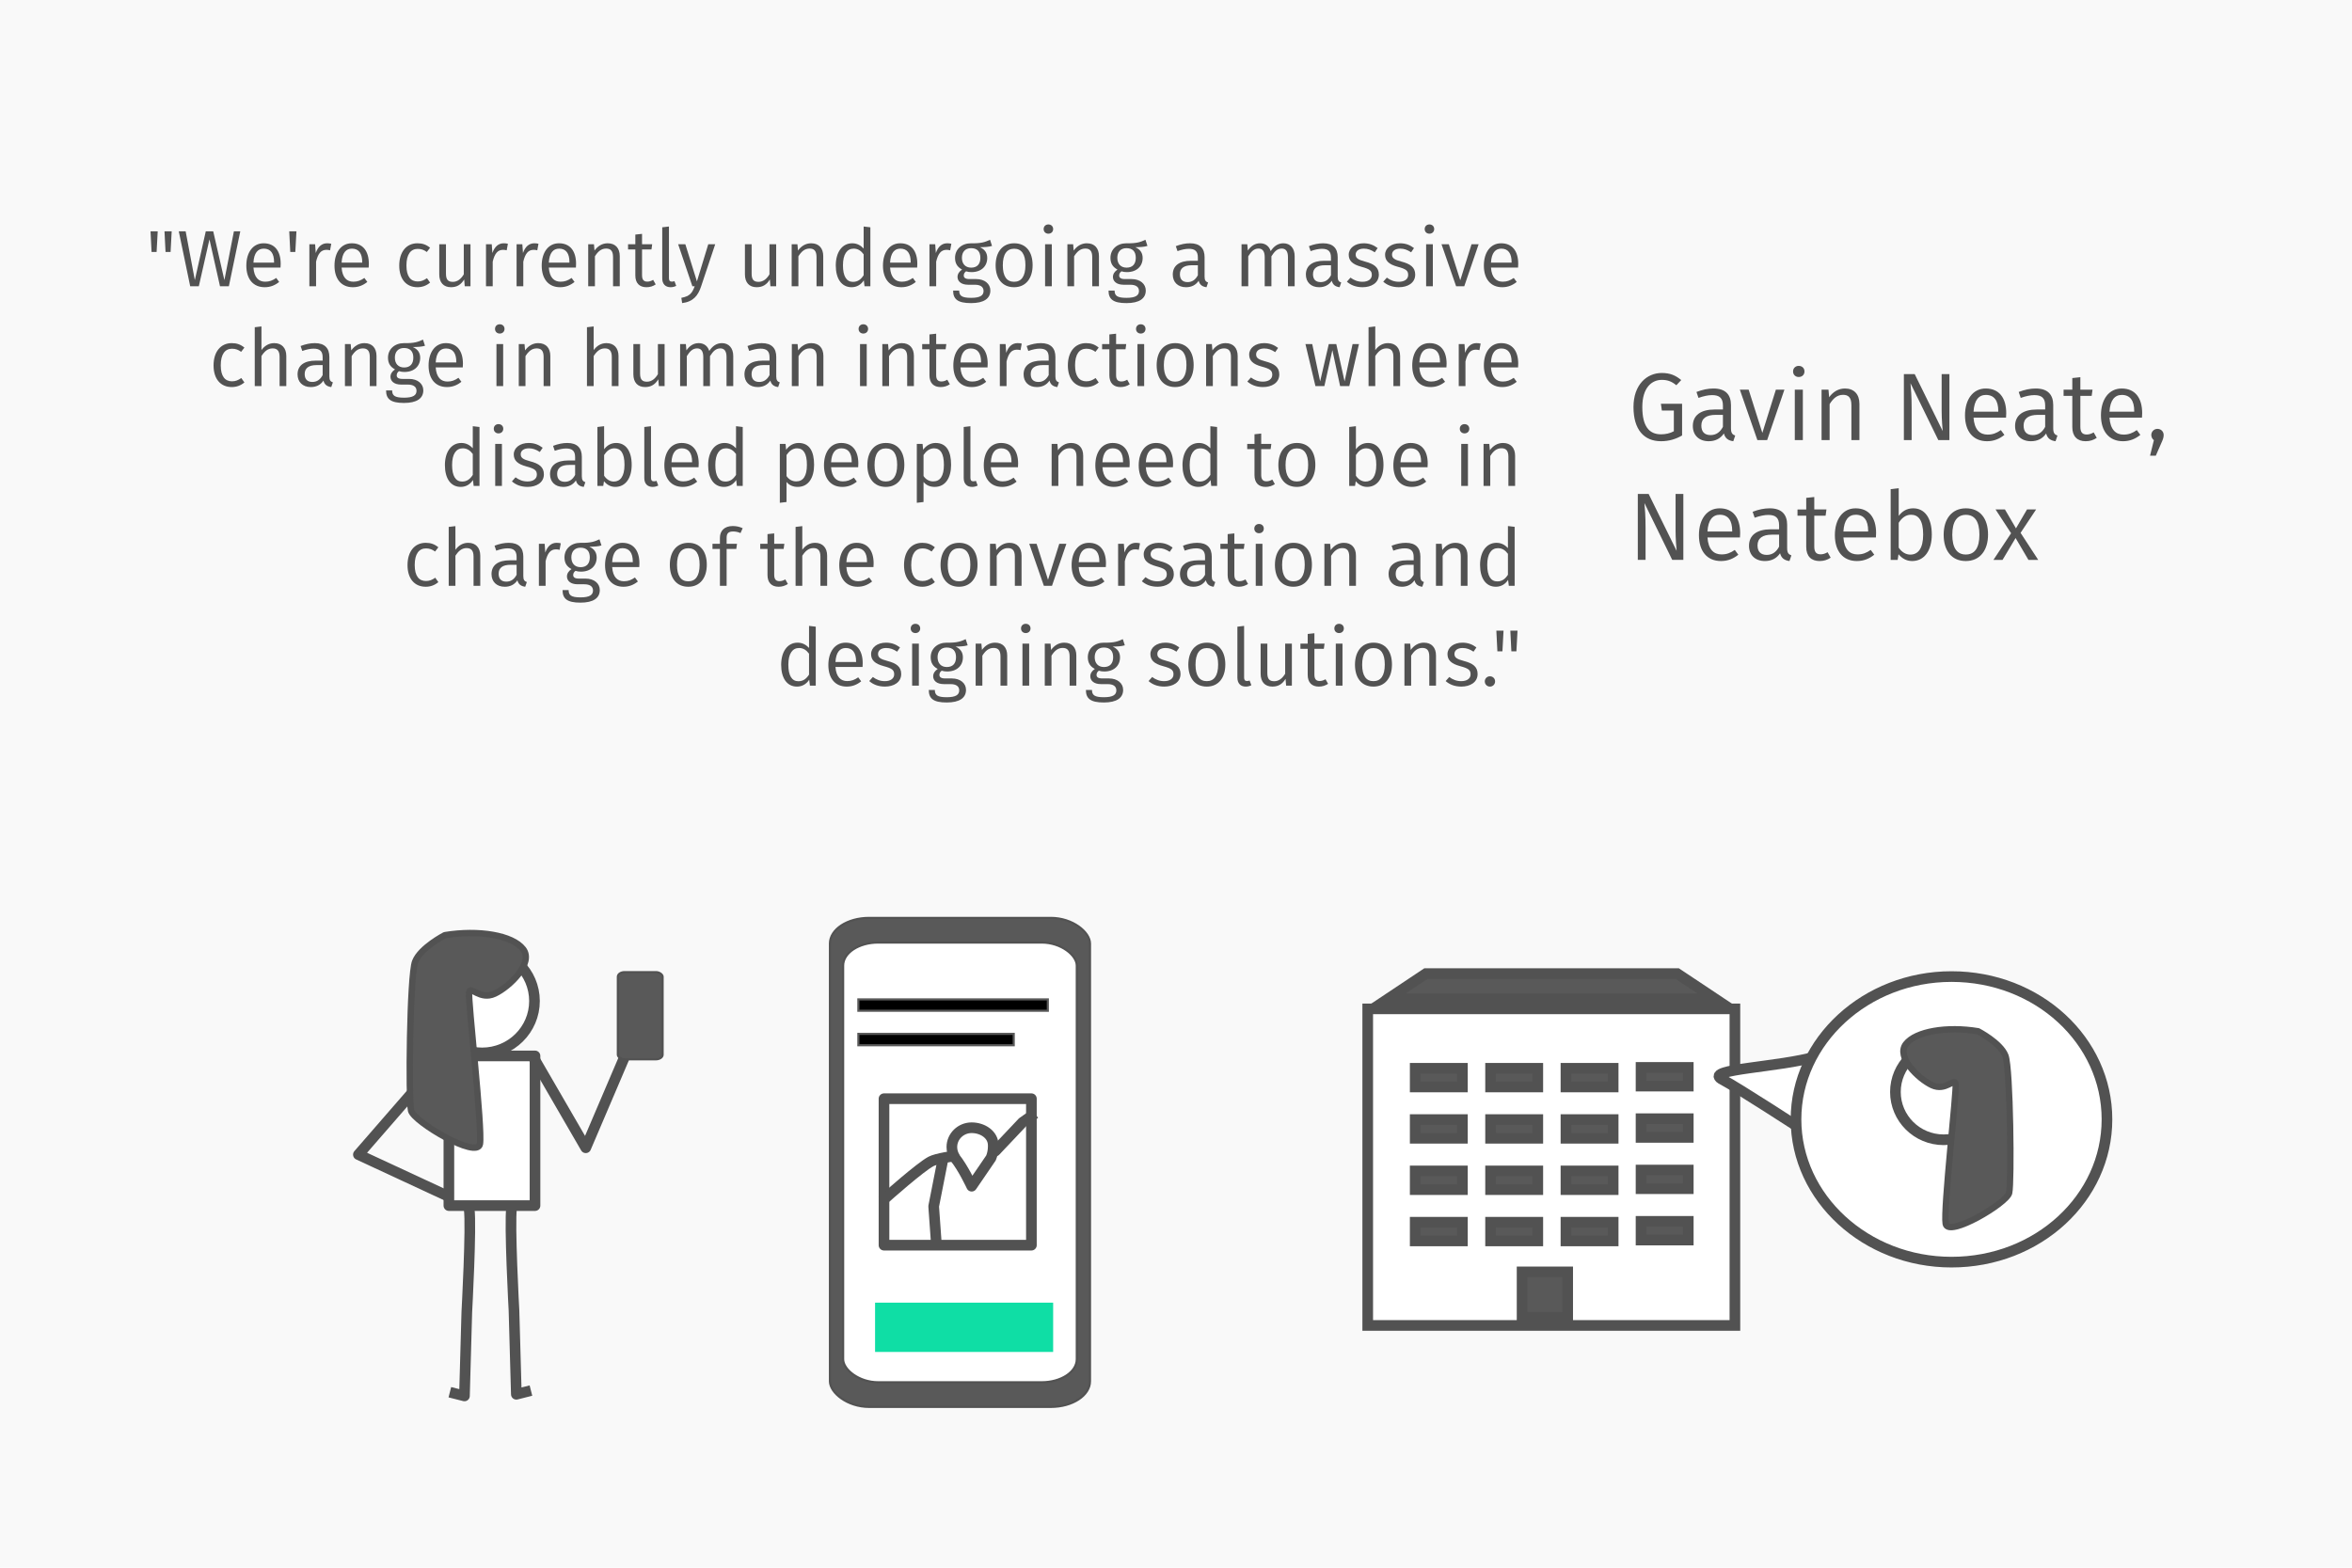 <?xml version="1.0" encoding="UTF-8" standalone="no"?>
<!-- Created with Inkscape (http://www.inkscape.org/) -->

<svg
   xmlns:dc="http://purl.org/dc/elements/1.1/"
   xmlns:cc="http://creativecommons.org/ns#"
   xmlns:rdf="http://www.w3.org/1999/02/22-rdf-syntax-ns#"
   xmlns:svg="http://www.w3.org/2000/svg"
   xmlns="http://www.w3.org/2000/svg"
   xmlns:sodipodi="http://sodipodi.sourceforge.net/DTD/sodipodi-0.dtd"
   xmlns:inkscape="http://www.inkscape.org/namespaces/inkscape"
   width="1104"
   height="736"
   viewBox="0 0 1104 736"
   id="svg6712"
   version="1.1"
   inkscape:version="0.91 r13725"
   sodipodi:docname="neatebox-callout.svg"
   inkscape:export-filename="C:\Users\HP Laptop\Documents\Haver.scot\images\neatebox-callout.png"
   inkscape:export-xdpi="90"
   inkscape:export-ydpi="90">
  <defs
     id="defs6714" />
  <sodipodi:namedview
     id="base"
     pagecolor="#ffffff"
     bordercolor="#666666"
     borderopacity="1.0"
     inkscape:pageopacity="0.0"
     inkscape:pageshadow="2"
     inkscape:zoom="0.51939372"
     inkscape:cx="191.31766"
     inkscape:cy="421.34044"
     inkscape:document-units="px"
     inkscape:current-layer="layer1"
     showgrid="false"
     units="px"
     inkscape:window-width="1366"
     inkscape:window-height="745"
     inkscape:window-x="-8"
     inkscape:window-y="-8"
     inkscape:window-maximized="1" />
  <g
     inkscape:label="Layer 1"
     inkscape:groupmode="layer"
     id="layer1"
     transform="translate(0,-316.362)">
    <rect
       style="display:inline;fill:#f9f9f9;fill-opacity:1;fill-rule:evenodd;stroke:none;stroke-width:1px;stroke-linecap:butt;stroke-linejoin:miter;stroke-opacity:1"
       id="rect4672-9-2-7-2-6-0-6-6"
       width="1104"
       height="736"
       x="0"
       y="316.362"
       inkscape:export-xdpi="90"
       inkscape:export-ydpi="90"
       inkscape:export-filename="C:\Users\HP Laptop\Documents\Haver.scot\images\ideation.png" />
    <rect
       style="display:inline;opacity:1;fill:#ffffff;fill-opacity:1;fill-rule:nonzero;stroke:#525252;stroke-width:5;stroke-linecap:square;stroke-linejoin:round;stroke-miterlimit:4;stroke-dasharray:none;stroke-dashoffset:0;stroke-opacity:1"
       id="rect5414-1-12-9-2-5-0-8-6-5"
       width="40.424"
       height="70.275"
       x="210.7"
       y="812.094"
       inkscape:export-filename="C:\Users\HP Laptop\Documents\Haver.scot\images\neatebox.png"
       inkscape:export-xdpi="90"
       inkscape:export-ydpi="90" />
    <path
       style="display:inline;opacity:1;fill:none;fill-opacity:1;fill-rule:nonzero;stroke:#525252;stroke-width:5;stroke-linecap:square;stroke-linejoin:round;stroke-miterlimit:4;stroke-dasharray:none;stroke-dashoffset:0;stroke-opacity:1"
       d="m 220.223,884.02 c 1.108,7.871 -1.107,48.349 -1.107,48.349 l -1.107,39.354 -4.43,-1.124"
       id="path5469-3-1-0-1-1-0-9"
       inkscape:connector-curvature="0"
       inkscape:export-filename="C:\Users\HP Laptop\Documents\Haver.scot\images\neatebox.png"
       inkscape:export-xdpi="90"
       inkscape:export-ydpi="90" />
    <path
       style="display:inline;opacity:1;fill:none;fill-opacity:1;fill-rule:nonzero;stroke:#525252;stroke-width:5;stroke-linecap:square;stroke-linejoin:round;stroke-miterlimit:4;stroke-dasharray:none;stroke-dashoffset:0;stroke-opacity:1"
       d="m 240.149,883.248 c -1.107,7.871 1.108,48.349 1.108,48.349 l 1.107,39.354 4.43,-1.125"
       id="path5469-1-6-6-5-1-9-3-2"
       inkscape:connector-curvature="0"
       inkscape:export-filename="C:\Users\HP Laptop\Documents\Haver.scot\images\neatebox.png"
       inkscape:export-xdpi="90"
       inkscape:export-ydpi="90" />
    <path
       style="display:inline;opacity:1;fill:none;fill-opacity:1;fill-rule:nonzero;stroke:#525252;stroke-width:5;stroke-linecap:square;stroke-linejoin:round;stroke-miterlimit:4;stroke-dasharray:none;stroke-dashoffset:0;stroke-opacity:1"
       d="m 209.609,877.652 -41.379,-19.223 39.035,-44.901"
       id="path5609-96-5-8-4"
       inkscape:connector-curvature="0"
       sodipodi:nodetypes="ccc"
       inkscape:export-filename="C:\Users\HP Laptop\Documents\Haver.scot\images\neatebox.png"
       inkscape:export-xdpi="90"
       inkscape:export-ydpi="90" />
    <path
       style="display:inline;opacity:1;fill:none;fill-opacity:1;fill-rule:nonzero;stroke:#525252;stroke-width:5;stroke-linecap:square;stroke-linejoin:round;stroke-miterlimit:4;stroke-dasharray:none;stroke-dashoffset:0;stroke-opacity:1"
       d="m 251.456,814.667 23.494,40.549 20.361,-47.704"
       id="path5609-9-4-7-65-2"
       inkscape:connector-curvature="0"
       inkscape:export-filename="C:\Users\HP Laptop\Documents\Haver.scot\images\neatebox.png"
       inkscape:export-xdpi="90"
       inkscape:export-ydpi="90" />
    <ellipse
       style="display:inline;opacity:1;fill:#ffffff;fill-opacity:1;fill-rule:nonzero;stroke:#525252;stroke-width:5;stroke-linecap:round;stroke-linejoin:round;stroke-miterlimit:4;stroke-dasharray:none;stroke-dashoffset:0;stroke-opacity:1"
       id="path10752-7-1-1-2-7-4"
       cx="226.298"
       cy="786.324"
       rx="24.58"
       ry="24.36"
       inkscape:export-filename="C:\Users\HP Laptop\Documents\Haver.scot\images\neatebox.png"
       inkscape:export-xdpi="90"
       inkscape:export-ydpi="90" />
    <path
       style="color:#000000;clip-rule:nonzero;display:inline;overflow:visible;visibility:visible;opacity:1;isolation:auto;mix-blend-mode:normal;color-interpolation:sRGB;color-interpolation-filters:linearRGB;solid-color:#000000;solid-opacity:1;fill:#595959;fill-opacity:1;fill-rule:nonzero;stroke:#525252;stroke-width:3;stroke-linecap:round;stroke-linejoin:round;stroke-miterlimit:4;stroke-dasharray:none;stroke-dashoffset:0;stroke-opacity:1;color-rendering:auto;image-rendering:auto;shape-rendering:auto;text-rendering:auto;enable-background:accumulate"
       d="m 208.8,755.411 c 15.838,-2.615 31.676,-1e-4 36.744,6.537 5.068,6.537 -6.335,17.651 -13.304,20.919 -6.969,3.269 -11.403,-3.922 -12.037,-0.654 -0.633,3.269 6.335,64.065 5.068,71.256 -1.267,7.191 -31.042,-10.46 -32.309,-15.689 -1.267,-5.23 -0.634,-63.411 1.9,-69.948 2.534,-6.537 13.937,-12.421 13.937,-12.421 z"
       id="path7293-9-1-0-0"
       inkscape:connector-curvature="0"
       sodipodi:nodetypes="cssssssc"
       inkscape:export-filename="C:\Users\HP Laptop\Documents\Haver.scot\images\neatebox.png"
       inkscape:export-xdpi="90"
       inkscape:export-ydpi="90" />
    <rect
       style="display:inline;fill:#595959;fill-rule:evenodd;stroke:#525252;stroke-width:1px;stroke-linecap:butt;stroke-linejoin:miter;stroke-opacity:1;fill-opacity:1"
       id="rect12011-1-1-6-3"
       width="21.016"
       height="40.933"
       x="290.01"
       y="772.755"
       rx="3.156"
       ry="2.147"
       inkscape:export-filename="C:\Users\HP Laptop\Documents\Haver.scot\images\neatebox.png"
       inkscape:export-xdpi="90"
       inkscape:export-ydpi="90" />
    <rect
       style="display:inline;fill:#595959;fill-rule:evenodd;stroke:#525252;stroke-width:1px;stroke-linecap:butt;stroke-linejoin:miter;stroke-opacity:1;fill-opacity:1"
       id="rect12011-0-0-5-6-1"
       width="122.059"
       height="229.583"
       x="389.566"
       y="747.295"
       rx="18.329"
       ry="12.039"
       inkscape:export-filename="C:\Users\HP Laptop\Documents\Haver.scot\images\neatebox.png"
       inkscape:export-xdpi="90"
       inkscape:export-ydpi="90" />
    <rect
       style="display:inline;fill:#ffffff;fill-rule:evenodd;stroke:#525252;stroke-width:1px;stroke-linecap:butt;stroke-linejoin:miter;stroke-opacity:1"
       id="rect12011-0-7-7-7-0-7"
       width="109.667"
       height="206.447"
       x="395.762"
       y="758.863"
       rx="16.468"
       ry="10.826"
       inkscape:export-filename="C:\Users\HP Laptop\Documents\Haver.scot\images\neatebox.png"
       inkscape:export-xdpi="90"
       inkscape:export-ydpi="90" />
    <rect
       style="display:inline;fill:#00dc9f;fill-opacity:0.941;fill-rule:evenodd;stroke:none;stroke-width:1px;stroke-linecap:butt;stroke-linejoin:miter;stroke-opacity:1"
       id="rect12043-1-7-7-3"
       width="83.59"
       height="23.136"
       x="410.746"
       y="927.936"
       inkscape:export-filename="C:\Users\HP Laptop\Documents\Haver.scot\images\neatebox.png"
       inkscape:export-xdpi="90"
       inkscape:export-ydpi="90" />
    <rect
       style="display:inline;fill:#000000;fill-rule:evenodd;stroke:#595959;stroke-width:1px;stroke-linecap:butt;stroke-linejoin:miter;stroke-opacity:1"
       id="rect12045-2-7-0-6"
       width="88.926"
       height="5.339"
       x="402.911"
       y="785.559"
       inkscape:export-filename="C:\Users\HP Laptop\Documents\Haver.scot\images\neatebox.png"
       inkscape:export-xdpi="90"
       inkscape:export-ydpi="90" />
    <rect
       style="display:inline;fill:#000000;fill-rule:evenodd;stroke:#595959;stroke-width:1px;stroke-linecap:butt;stroke-linejoin:miter;stroke-opacity:1"
       id="rect12045-5-3-2-3-6"
       width="72.919"
       height="5.339"
       x="402.911"
       y="801.745"
       inkscape:export-filename="C:\Users\HP Laptop\Documents\Haver.scot\images\neatebox.png"
       inkscape:export-xdpi="90"
       inkscape:export-ydpi="90" />
    <rect
       y="832.183"
       x="414.938"
       height="68.762"
       width="69.19"
       id="rect9191-3-4-60-95-3-9-2-0-7-2-9-8-5-1"
       style="display:inline;opacity:1;fill:#ffffff;fill-opacity:1;fill-rule:nonzero;stroke:#525252;stroke-width:5;stroke-linecap:round;stroke-linejoin:round;stroke-miterlimit:4;stroke-dasharray:none;stroke-dashoffset:0;stroke-opacity:1"
       inkscape:export-filename="C:\Users\HP Laptop\Documents\Haver.scot\images\neatebox.png"
       inkscape:export-xdpi="90"
       inkscape:export-ydpi="90" />
    <path
       style="color:#000000;clip-rule:nonzero;display:inline;overflow:visible;visibility:visible;opacity:1;isolation:auto;mix-blend-mode:normal;color-interpolation:sRGB;color-interpolation-filters:linearRGB;solid-color:#000000;solid-opacity:1;fill:none;fill-opacity:1;fill-rule:nonzero;stroke:#525252;stroke-width:5;stroke-linecap:square;stroke-linejoin:round;stroke-miterlimit:4;stroke-dasharray:none;stroke-dashoffset:0;stroke-opacity:1;color-rendering:auto;image-rendering:auto;shape-rendering:auto;text-rendering:auto;enable-background:accumulate"
       d="m 415.929,878.547 c 0,0 15.943,-14.205 21.05,-16.907 5.107,-2.701 30.215,-4.862 30.215,-4.862 l 12.767,-13.507 3.83,-2.701"
       id="path12152-4-5-7-6"
       inkscape:connector-curvature="0"
       sodipodi:nodetypes="csccc"
       inkscape:export-filename="C:\Users\HP Laptop\Documents\Haver.scot\images\neatebox.png"
       inkscape:export-xdpi="90"
       inkscape:export-ydpi="90" />
    <path
       style="color:#000000;clip-rule:nonzero;display:inline;overflow:visible;visibility:visible;opacity:1;isolation:auto;mix-blend-mode:normal;color-interpolation:sRGB;color-interpolation-filters:linearRGB;solid-color:#000000;solid-opacity:1;fill:none;fill-opacity:1;fill-rule:nonzero;stroke:#525252;stroke-width:5;stroke-linecap:square;stroke-linejoin:round;stroke-miterlimit:4;stroke-dasharray:none;stroke-dashoffset:0;stroke-opacity:1;color-rendering:auto;image-rendering:auto;shape-rendering:auto;text-rendering:auto;enable-background:accumulate"
       d="m 442.511,861.1 -4.256,21.611 1.277,17.829"
       id="path12154-3-2-3-2"
       inkscape:connector-curvature="0"
       inkscape:export-filename="C:\Users\HP Laptop\Documents\Haver.scot\images\neatebox.png"
       inkscape:export-xdpi="90"
       inkscape:export-ydpi="90" />
    <rect
       y="790.009"
       x="-814.344"
       height="148.622"
       width="172.351"
       id="rect4261-29-7-3-0-9"
       style="display:inline;opacity:1;fill:#ffffff;fill-opacity:1;fill-rule:evenodd;stroke:#525252;stroke-width:5;stroke-linecap:round;stroke-miterlimit:4;stroke-dasharray:none;stroke-dashoffset:0;stroke-opacity:1"
       transform="scale(-1,1)" />
    <path
       inkscape:connector-curvature="0"
       id="path4263-6-0-8-5-0"
       d="m 804.956,785.22 -153.314,0 17.69,-11.782 117.933,0 z"
       style="display:inline;opacity:1;fill:#595959;fill-opacity:1;fill-rule:evenodd;stroke:#525252;stroke-width:5;stroke-linecap:round;stroke-miterlimit:4;stroke-dasharray:none;stroke-dashoffset:0;stroke-opacity:1"
       sodipodi:nodetypes="ccccc" />
    <rect
       y="913.477"
       x="-735.851"
       height="21.382"
       width="21.402"
       id="rect4261-4-3-5-3-3-1-7-7-4"
       style="display:inline;opacity:1;fill:#595959;fill-opacity:1;fill-rule:evenodd;stroke:#525252;stroke-width:5;stroke-linecap:round;stroke-miterlimit:4;stroke-dasharray:none;stroke-dashoffset:0;stroke-opacity:1"
       transform="scale(-1,1)" />
    <rect
       y="817.483"
       x="-792.451"
       height="8.774"
       width="22.163"
       id="rect4261-4-3-4-7-80-3-7-7"
       style="display:inline;opacity:1;fill:#595959;fill-opacity:1;fill-rule:evenodd;stroke:#525252;stroke-width:5;stroke-linecap:round;stroke-miterlimit:4;stroke-dasharray:none;stroke-dashoffset:0;stroke-opacity:1"
       transform="scale(-1,1)" />
    <rect
       y="841.576"
       x="-792.451"
       height="8.774"
       width="22.163"
       id="rect4261-4-3-4-7-8-7-5-0-4"
       style="display:inline;opacity:1;fill:#595959;fill-opacity:1;fill-rule:evenodd;stroke:#525252;stroke-width:5;stroke-linecap:round;stroke-miterlimit:4;stroke-dasharray:none;stroke-dashoffset:0;stroke-opacity:1"
       transform="scale(-1,1)" />
    <rect
       y="865.67"
       x="-792.451"
       height="8.774"
       width="22.163"
       id="rect4261-4-3-4-7-8-2-7-5-3-7"
       style="display:inline;opacity:1;fill:#595959;fill-opacity:1;fill-rule:evenodd;stroke:#525252;stroke-width:5;stroke-linecap:round;stroke-miterlimit:4;stroke-dasharray:none;stroke-dashoffset:0;stroke-opacity:1"
       transform="scale(-1,1)" />
    <rect
       y="889.763"
       x="-792.451"
       height="8.774"
       width="22.163"
       id="rect4261-4-3-4-7-8-2-6-1-4-9-0"
       style="display:inline;opacity:1;fill:#595959;fill-opacity:1;fill-rule:evenodd;stroke:#525252;stroke-width:5;stroke-linecap:round;stroke-miterlimit:4;stroke-dasharray:none;stroke-dashoffset:0;stroke-opacity:1"
       transform="scale(-1,1)" />
    <rect
       y="817.9"
       x="-757.201"
       height="8.774"
       width="22.163"
       id="rect4261-4-3-4-7-3-4-5-0-6"
       style="display:inline;opacity:1;fill:#595959;fill-opacity:1;fill-rule:evenodd;stroke:#525252;stroke-width:5;stroke-linecap:round;stroke-miterlimit:4;stroke-dasharray:none;stroke-dashoffset:0;stroke-opacity:1"
       transform="scale(-1,1)" />
    <rect
       y="841.993"
       x="-757.201"
       height="8.774"
       width="22.163"
       id="rect4261-4-3-4-7-8-4-4-3-0-3"
       style="display:inline;opacity:1;fill:#595959;fill-opacity:1;fill-rule:evenodd;stroke:#525252;stroke-width:5;stroke-linecap:round;stroke-miterlimit:4;stroke-dasharray:none;stroke-dashoffset:0;stroke-opacity:1"
       transform="scale(-1,1)" />
    <rect
       y="866.087"
       x="-757.201"
       height="8.774"
       width="22.163"
       id="rect4261-4-3-4-7-8-2-4-7-9-1-8"
       style="display:inline;opacity:1;fill:#595959;fill-opacity:1;fill-rule:evenodd;stroke:#525252;stroke-width:5;stroke-linecap:round;stroke-miterlimit:4;stroke-dasharray:none;stroke-dashoffset:0;stroke-opacity:1"
       transform="scale(-1,1)" />
    <rect
       y="890.18"
       x="-757.201"
       height="8.774"
       width="22.163"
       id="rect4261-4-3-4-7-8-2-6-3-6-1-3-4"
       style="display:inline;opacity:1;fill:#595959;fill-opacity:1;fill-rule:evenodd;stroke:#525252;stroke-width:5;stroke-linecap:round;stroke-miterlimit:4;stroke-dasharray:none;stroke-dashoffset:0;stroke-opacity:1"
       transform="scale(-1,1)" />
    <rect
       y="817.9"
       x="-721.821"
       height="8.774"
       width="22.163"
       id="rect4261-4-3-4-7-7-3-9-2-6"
       style="display:inline;opacity:1;fill:#595959;fill-opacity:1;fill-rule:evenodd;stroke:#525252;stroke-width:5;stroke-linecap:round;stroke-miterlimit:4;stroke-dasharray:none;stroke-dashoffset:0;stroke-opacity:1"
       transform="scale(-1,1)" />
    <rect
       y="841.993"
       x="-721.821"
       height="8.774"
       width="22.163"
       id="rect4261-4-3-4-7-8-5-1-8-7-3"
       style="display:inline;opacity:1;fill:#595959;fill-opacity:1;fill-rule:evenodd;stroke:#525252;stroke-width:5;stroke-linecap:round;stroke-miterlimit:4;stroke-dasharray:none;stroke-dashoffset:0;stroke-opacity:1"
       transform="scale(-1,1)" />
    <rect
       y="866.087"
       x="-721.821"
       height="8.774"
       width="22.163"
       id="rect4261-4-3-4-7-8-2-2-0-9-0-3"
       style="display:inline;opacity:1;fill:#595959;fill-opacity:1;fill-rule:evenodd;stroke:#525252;stroke-width:5;stroke-linecap:round;stroke-miterlimit:4;stroke-dasharray:none;stroke-dashoffset:0;stroke-opacity:1"
       transform="scale(-1,1)" />
    <rect
       y="890.18"
       x="-721.821"
       height="8.774"
       width="22.163"
       id="rect4261-4-3-4-7-8-2-6-9-9-0-0-5"
       style="display:inline;opacity:1;fill:#595959;fill-opacity:1;fill-rule:evenodd;stroke:#525252;stroke-width:5;stroke-linecap:round;stroke-miterlimit:4;stroke-dasharray:none;stroke-dashoffset:0;stroke-opacity:1"
       transform="scale(-1,1)" />
    <rect
       y="817.9"
       x="-686.441"
       height="8.774"
       width="22.163"
       id="rect4261-4-3-4-7-2-6-3-9-7"
       style="display:inline;opacity:1;fill:#595959;fill-opacity:1;fill-rule:evenodd;stroke:#525252;stroke-width:5;stroke-linecap:round;stroke-miterlimit:4;stroke-dasharray:none;stroke-dashoffset:0;stroke-opacity:1"
       transform="scale(-1,1)" />
    <rect
       y="841.993"
       x="-686.441"
       height="8.774"
       width="22.163"
       id="rect4261-4-3-4-7-8-0-7-8-5-4"
       style="display:inline;opacity:1;fill:#595959;fill-opacity:1;fill-rule:evenodd;stroke:#525252;stroke-width:5;stroke-linecap:round;stroke-miterlimit:4;stroke-dasharray:none;stroke-dashoffset:0;stroke-opacity:1"
       transform="scale(-1,1)" />
    <rect
       y="866.087"
       x="-686.441"
       height="8.774"
       width="22.163"
       id="rect4261-4-3-4-7-8-2-0-0-9-9-1"
       style="display:inline;opacity:1;fill:#595959;fill-opacity:1;fill-rule:evenodd;stroke:#525252;stroke-width:5;stroke-linecap:round;stroke-miterlimit:4;stroke-dasharray:none;stroke-dashoffset:0;stroke-opacity:1"
       transform="scale(-1,1)" />
    <rect
       y="890.18"
       x="-686.441"
       height="8.774"
       width="22.163"
       id="rect4261-4-3-4-7-8-2-6-7-5-7-4-7"
       style="display:inline;opacity:1;fill:#595959;fill-opacity:1;fill-rule:evenodd;stroke:#525252;stroke-width:5;stroke-linecap:round;stroke-miterlimit:4;stroke-dasharray:none;stroke-dashoffset:0;stroke-opacity:1"
       transform="scale(-1,1)" />
    <path
       inkscape:connector-curvature="0"
       id="path4145-9-5-7-7-3"
       d="m 852.396,812.399 c -16.964,5.017 -51.951,5.852 -44.53,10.453 7.952,4.18 38.698,24.247 38.698,24.247 z"
       style="display:inline;fill:#ffffff;fill-opacity:1;fill-rule:nonzero;stroke:#525252;stroke-width:5;stroke-miterlimit:4;stroke-dasharray:none;stroke-opacity:1"
       inkscape:export-filename="C:\Users\HP Laptop\Documents\Haver.scot\images\neatebox.png"
       inkscape:export-xdpi="90"
       inkscape:export-ydpi="90" />
    <path
       inkscape:connector-curvature="0"
       id="path4143-0-7-0-88-8"
       d="m 988.985,841.878 c 0,-36.984 -32.435,-67.033 -72.979,-67.033 -40.094,0 -72.979,30.049 -72.979,67.033 0,36.984 32.885,67.033 72.979,67.033 40.544,0 72.979,-30.049 72.979,-67.033 z"
       style="display:inline;fill:#ffffff;fill-opacity:1;fill-rule:nonzero;stroke:#525252;stroke-width:5;stroke-linecap:round;stroke-linejoin:round;stroke-miterlimit:4;stroke-dasharray:none;stroke-opacity:1"
       inkscape:export-filename="C:\Users\HP Laptop\Documents\Haver.scot\images\neatebox.png"
       inkscape:export-xdpi="90"
       inkscape:export-ydpi="90" />
    <ellipse
       style="display:inline;opacity:1;fill:#ffffff;fill-opacity:1;fill-rule:nonzero;stroke:#525252;stroke-width:5;stroke-linecap:round;stroke-linejoin:round;stroke-miterlimit:4;stroke-dasharray:none;stroke-dashoffset:0;stroke-opacity:1"
       id="path10752-7-1-4-2-2-2-4"
       cx="-912.339"
       cy="829.012"
       rx="22.653"
       ry="22.453"
       inkscape:export-filename="C:\Users\HP Laptop\Documents\Haver.scot\images\neatebox.png"
       inkscape:export-xdpi="90"
       inkscape:export-ydpi="90"
       transform="scale(-1,1)" />
    <path
       style="color:#000000;clip-rule:nonzero;display:inline;overflow:visible;visibility:visible;opacity:1;isolation:auto;mix-blend-mode:normal;color-interpolation:sRGB;color-interpolation-filters:linearRGB;solid-color:#000000;solid-opacity:1;fill:#595959;fill-opacity:1;fill-rule:nonzero;stroke:#525252;stroke-width:3;stroke-linecap:round;stroke-linejoin:round;stroke-miterlimit:4;stroke-dasharray:none;stroke-dashoffset:0;stroke-opacity:1;color-rendering:auto;image-rendering:auto;shape-rendering:auto;text-rendering:auto;enable-background:accumulate"
       d="m 928.465,800.519 c -14.597,-2.41 -29.193,-10e-5 -33.864,6.025 -4.671,6.025 5.838,16.268 12.261,19.281 6.422,3.013 10.509,-3.615 11.093,-0.603 0.584,3.013 -5.839,59.048 -4.671,65.676 1.168,6.628 28.609,-9.641 29.777,-14.461 1.168,-4.82 0.584,-58.446 -1.752,-64.471 -2.335,-6.025 -12.845,-11.448 -12.845,-11.448 z"
       id="path7293-0-3-8-3-2"
       inkscape:connector-curvature="0"
       sodipodi:nodetypes="cssssssc"
       inkscape:export-filename="C:\Users\HP Laptop\Documents\Haver.scot\images\neatebox.png"
       inkscape:export-xdpi="90"
       inkscape:export-ydpi="90" />
    <g
       style="color:#000000;font-style:normal;font-variant:normal;font-weight:normal;font-stretch:normal;font-size:52.5px;line-height:125%;font-family:'Fira Sans';-inkscape-font-specification:'Fira Sans';text-indent:0;text-align:end;text-decoration:none;text-decoration-line:none;text-decoration-style:solid;text-decoration-color:#000000;letter-spacing:0px;word-spacing:0px;text-transform:none;direction:ltr;block-progression:tb;writing-mode:lr-tb;baseline-shift:baseline;text-anchor:end;white-space:normal;clip-rule:nonzero;display:inline;overflow:visible;visibility:visible;opacity:1;isolation:auto;mix-blend-mode:normal;color-interpolation:sRGB;color-interpolation-filters:linearRGB;solid-color:#000000;solid-opacity:1;fill:#525252;fill-opacity:1;fill-rule:nonzero;stroke:none;stroke-width:1;stroke-linecap:square;stroke-linejoin:round;stroke-miterlimit:4;stroke-dasharray:none;stroke-dashoffset:0;stroke-opacity:1;color-rendering:auto;image-rendering:auto;shape-rendering:auto;text-rendering:auto;enable-background:accumulate"
       id="text6228-1">
      <path
         d="m 71.145,434.666 2.362,0 0.525,-9.713 -3.375,0 0.487,9.713 z m 6.562,0 2.362,0 0.525,-9.713 -3.375,0 0.487,9.713 z"
         style="font-size:37.5px;text-align:end;text-anchor:end"
         id="path7415" />
      <path
         d="m 112.793,424.953 -3,0 -4.463,22.913 -5.25,-22.913 -3.488,0 -5.138,22.913 -4.312,-22.913 -3.225,0 5.362,25.8 4.05,0 4.987,-22.012 4.95,22.012 4.162,0 5.362,-25.8 z"
         style="font-size:37.5px;text-align:end;text-anchor:end"
         id="path7417" />
      <path
         d="m 131.75,440.253 c 0,-5.963 -2.737,-9.675 -8.025,-9.675 -5.025,0 -8.1,4.312 -8.1,10.5 0,6.263 3.188,10.125 8.625,10.125 2.7,0 4.875,-0.938 6.787,-2.475 l -1.387,-1.875 c -1.725,1.2 -3.188,1.762 -5.175,1.762 -3,0 -5.175,-1.875 -5.513,-6.638 l 12.713,0 c 0.037,-0.412 0.075,-1.05 0.075,-1.725 z m -3.112,-0.6 -9.675,0 c 0.263,-4.612 2.1,-6.562 4.838,-6.562 3.263,0 4.838,2.288 4.838,6.263 l 0,0.3 z"
         style="font-size:37.5px;text-align:end;text-anchor:end"
         id="path7419" />
      <path
         d="m 136.257,434.666 2.362,0 0.525,-9.713 -3.375,0 0.487,9.713 z"
         style="font-size:37.5px;text-align:end;text-anchor:end"
         id="path7421" />
      <path
         d="m 153.537,430.578 c -2.438,0 -4.275,1.538 -5.325,4.575 l -0.3,-4.125 -2.7,0 0,19.725 3.15,0 0,-11.55 c 0.9,-3.788 2.325,-5.55 4.838,-5.55 0.713,0 1.125,0.075 1.725,0.225 l 0.562,-3.075 c -0.562,-0.15 -1.275,-0.225 -1.95,-0.225 z"
         style="font-size:37.5px;text-align:end;text-anchor:end"
         id="path7423" />
      <path
         d="m 173.131,440.253 c 0,-5.963 -2.737,-9.675 -8.025,-9.675 -5.025,0 -8.1,4.312 -8.1,10.5 0,6.263 3.188,10.125 8.625,10.125 2.7,0 4.875,-0.938 6.787,-2.475 l -1.387,-1.875 c -1.725,1.2 -3.188,1.762 -5.175,1.762 -3,0 -5.175,-1.875 -5.513,-6.638 l 12.713,0 c 0.037,-0.412 0.075,-1.05 0.075,-1.725 z m -3.112,-0.6 -9.675,0 c 0.263,-4.612 2.1,-6.562 4.838,-6.562 3.263,0 4.838,2.288 4.838,6.263 l 0,0.3 z"
         style="font-size:37.5px;text-align:end;text-anchor:end"
         id="path7425" />
      <path
         d="m 195.952,430.578 c -5.287,0 -8.55,4.162 -8.55,10.463 0,6.375 3.3,10.162 8.55,10.162 2.25,0 4.237,-0.75 5.925,-2.175 l -1.462,-2.062 c -1.462,1.012 -2.663,1.538 -4.35,1.538 -3.225,0 -5.287,-2.25 -5.287,-7.5 0,-5.287 2.062,-7.8 5.287,-7.8 1.688,0 2.962,0.487 4.275,1.462 l 1.538,-1.988 c -1.8,-1.5 -3.638,-2.1 -5.925,-2.1 z"
         style="font-size:37.5px;text-align:end;text-anchor:end"
         id="path7427" />
      <path
         d="m 220.844,431.028 -3.15,0 0,14.137 c -1.238,2.062 -2.888,3.525 -5.138,3.525 -2.25,0 -3.225,-1.05 -3.225,-3.862 l 0,-13.8 -3.15,0 0,14.137 c 0,3.862 2.025,6.037 5.513,6.037 2.85,0 4.725,-1.238 6.188,-3.638 l 0.263,3.188 2.7,0 0,-19.725 z"
         style="font-size:37.5px;text-align:end;text-anchor:end"
         id="path7429" />
      <path
         d="m 236.447,430.578 c -2.438,0 -4.275,1.538 -5.325,4.575 l -0.3,-4.125 -2.7,0 0,19.725 3.15,0 0,-11.55 c 0.9,-3.788 2.325,-5.55 4.838,-5.55 0.713,0 1.125,0.075 1.725,0.225 l 0.562,-3.075 c -0.562,-0.15 -1.275,-0.225 -1.95,-0.225 z"
         style="font-size:37.5px;text-align:end;text-anchor:end"
         id="path7431" />
      <path
         d="m 250.803,430.578 c -2.438,0 -4.275,1.538 -5.325,4.575 l -0.3,-4.125 -2.7,0 0,19.725 3.15,0 0,-11.55 c 0.9,-3.788 2.325,-5.55 4.838,-5.55 0.713,0 1.125,0.075 1.725,0.225 l 0.562,-3.075 c -0.562,-0.15 -1.275,-0.225 -1.95,-0.225 z"
         style="font-size:37.5px;text-align:end;text-anchor:end"
         id="path7433" />
      <path
         d="m 270.397,440.253 c 0,-5.963 -2.737,-9.675 -8.025,-9.675 -5.025,0 -8.1,4.312 -8.1,10.5 0,6.263 3.188,10.125 8.625,10.125 2.7,0 4.875,-0.938 6.787,-2.475 l -1.387,-1.875 c -1.725,1.2 -3.188,1.762 -5.175,1.762 -3,0 -5.175,-1.875 -5.513,-6.638 l 12.713,0 c 0.037,-0.412 0.075,-1.05 0.075,-1.725 z m -3.112,-0.6 -9.675,0 c 0.263,-4.612 2.1,-6.562 4.838,-6.562 3.263,0 4.838,2.288 4.838,6.263 l 0,0.3 z"
         style="font-size:37.5px;text-align:end;text-anchor:end"
         id="path7435" />
      <path
         d="m 285.246,430.578 c -2.663,0 -4.725,1.387 -6.188,3.413 l -0.263,-2.962 -2.7,0 0,19.725 3.15,0 0,-14.062 c 1.35,-2.175 2.925,-3.638 5.25,-3.638 2.025,0 3.263,0.975 3.263,4.013 l 0,13.688 3.15,0 0,-14.137 c 0,-3.75 -2.062,-6.037 -5.662,-6.037 z"
         style="font-size:37.5px;text-align:end;text-anchor:end"
         id="path7437" />
      <path
         d="m 306.581,447.753 c -0.975,0.562 -1.8,0.825 -2.737,0.825 -1.762,0 -2.475,-0.975 -2.475,-3.038 l 0,-12.075 4.425,0 0.338,-2.438 -4.763,0 0,-4.875 -3.15,0.338 0,4.537 -3.413,0 0,2.438 3.413,0 0,12.225 c 0,3.6 1.95,5.513 5.213,5.513 1.65,0 3.075,-0.45 4.35,-1.312 l -1.2,-2.138 z"
         style="font-size:37.5px;text-align:end;text-anchor:end"
         id="path7439" />
      <path
         d="m 314.782,451.203 c 0.975,0 1.913,-0.263 2.625,-0.637 l -0.825,-2.212 c -0.375,0.15 -0.787,0.225 -1.275,0.225 -0.938,0 -1.312,-0.562 -1.312,-1.65 l 0,-24.225 -3.15,0.375 0,23.925 c 0,2.737 1.538,4.2 3.938,4.2 z"
         style="font-size:37.5px;text-align:end;text-anchor:end"
         id="path7441" />
      <path
         d="m 335.717,431.028 -3.263,0 -5.325,17.438 -5.438,-17.438 -3.375,0 6.675,19.725 1.087,0 c -1.163,3.15 -2.25,4.688 -6.263,5.438 l 0.375,2.475 c 5.287,-0.675 7.5,-3.6 8.887,-7.8 l 6.638,-19.837 z"
         style="font-size:37.5px;text-align:end;text-anchor:end"
         id="path7443" />
      <path
         d="m 364.326,431.028 -3.15,0 0,14.137 c -1.238,2.062 -2.888,3.525 -5.138,3.525 -2.25,0 -3.225,-1.05 -3.225,-3.862 l 0,-13.8 -3.15,0 0,14.137 c 0,3.862 2.025,6.037 5.513,6.037 2.85,0 4.725,-1.238 6.188,-3.638 l 0.263,3.188 2.7,0 0,-19.725 z"
         style="font-size:37.5px;text-align:end;text-anchor:end"
         id="path7445" />
      <path
         d="m 380.754,430.578 c -2.663,0 -4.725,1.387 -6.188,3.413 l -0.263,-2.962 -2.7,0 0,19.725 3.15,0 0,-14.062 c 1.35,-2.175 2.925,-3.638 5.25,-3.638 2.025,0 3.263,0.975 3.263,4.013 l 0,13.688 3.15,0 0,-14.137 c 0,-3.75 -2.062,-6.037 -5.662,-6.037 z"
         style="font-size:37.5px;text-align:end;text-anchor:end"
         id="path7447" />
      <path
         d="m 405.389,422.703 0,10.35 c -1.275,-1.35 -2.962,-2.475 -5.362,-2.475 -4.838,0 -7.725,4.35 -7.725,10.387 0,6.188 2.663,10.238 7.425,10.238 2.513,0 4.5,-1.275 5.737,-3.225 l 0.338,2.775 2.737,0 0,-27.675 -3.15,-0.375 z m -5.025,25.988 c -2.962,0 -4.688,-2.513 -4.688,-7.763 0,-5.25 1.95,-7.838 5.025,-7.838 2.062,0 3.487,1.05 4.688,2.663 l 0,9.825 c -1.312,1.988 -2.737,3.112 -5.025,3.112 z"
         style="font-size:37.5px;text-align:end;text-anchor:end"
         id="path7449" />
      <path
         d="m 430.578,440.253 c 0,-5.963 -2.737,-9.675 -8.025,-9.675 -5.025,0 -8.1,4.312 -8.1,10.5 0,6.263 3.188,10.125 8.625,10.125 2.7,0 4.875,-0.938 6.787,-2.475 l -1.387,-1.875 c -1.725,1.2 -3.188,1.762 -5.175,1.762 -3,0 -5.175,-1.875 -5.513,-6.638 l 12.713,0 c 0.037,-0.412 0.075,-1.05 0.075,-1.725 z m -3.112,-0.6 -9.675,0 c 0.263,-4.612 2.1,-6.562 4.838,-6.562 3.263,0 4.838,2.288 4.838,6.263 l 0,0.3 z"
         style="font-size:37.5px;text-align:end;text-anchor:end"
         id="path7451" />
      <path
         d="m 444.602,430.578 c -2.438,0 -4.275,1.538 -5.325,4.575 l -0.3,-4.125 -2.7,0 0,19.725 3.15,0 0,-11.55 c 0.9,-3.788 2.325,-5.55 4.838,-5.55 0.713,0 1.125,0.075 1.725,0.225 l 0.562,-3.075 c -0.562,-0.15 -1.275,-0.225 -1.95,-0.225 z"
         style="font-size:37.5px;text-align:end;text-anchor:end"
         id="path7453" />
      <path
         d="m 464.709,428.928 c -2.212,1.012 -3.938,1.762 -8.925,1.65 -4.35,0 -7.5,2.812 -7.5,6.825 0,2.587 1.05,4.312 3.3,5.513 -1.387,0.9 -2.138,2.138 -2.138,3.45 0,1.95 1.575,3.675 5.025,3.675 l 3.112,0 c 2.55,0 4.088,0.975 4.088,2.925 0,2.062 -1.538,3.225 -5.888,3.225 -4.425,0 -5.55,-1.05 -5.55,-3.413 l -2.85,0 c 0,3.975 2.062,5.888 8.4,5.888 6.037,0 9.075,-2.138 9.075,-5.925 0,-3.075 -2.625,-5.362 -6.638,-5.362 l -3.15,0 c -2.1,0 -2.7,-0.75 -2.7,-1.688 0,-0.787 0.412,-1.5 1.087,-1.95 0.787,0.263 1.613,0.375 2.513,0.375 4.65,0 7.425,-2.775 7.425,-6.638 0,-2.4 -1.163,-4.05 -3.45,-5.062 2.288,-0.037 4.125,-0.113 5.7,-0.6 l -0.938,-2.888 z m -8.925,3.938 c 2.925,0 4.388,1.613 4.388,4.537 0,2.925 -1.5,4.612 -4.312,4.612 -2.775,0 -4.35,-1.837 -4.35,-4.612 0,-2.625 1.462,-4.537 4.275,-4.537 z"
         style="font-size:37.5px;text-align:end;text-anchor:end"
         id="path7455" />
      <path
         d="m 476.034,430.578 c -5.513,0 -8.7,4.162 -8.7,10.35 0,6.263 3.15,10.275 8.662,10.275 5.513,0 8.7,-4.162 8.7,-10.35 0,-6.3 -3.112,-10.275 -8.662,-10.275 z m 0,2.55 c 3.413,0 5.287,2.513 5.287,7.725 0,5.287 -1.913,7.8 -5.325,7.8 -3.413,0 -5.287,-2.513 -5.287,-7.725 0,-5.287 1.95,-7.8 5.325,-7.8 z"
         style="font-size:37.5px;text-align:end;text-anchor:end"
         id="path7457" />
      <path
         d="m 492.087,421.728 c -1.312,0 -2.212,0.938 -2.212,2.175 0,1.238 0.9,2.175 2.212,2.175 1.35,0 2.25,-0.938 2.25,-2.175 0,-1.238 -0.9,-2.175 -2.25,-2.175 z m 1.613,9.3 -3.15,0 0,19.725 3.15,0 0,-19.725 z"
         style="font-size:37.5px;text-align:end;text-anchor:end"
         id="path7459" />
      <path
         d="m 510.173,430.578 c -2.663,0 -4.725,1.387 -6.188,3.413 l -0.263,-2.962 -2.7,0 0,19.725 3.15,0 0,-14.062 c 1.35,-2.175 2.925,-3.638 5.25,-3.638 2.025,0 3.263,0.975 3.263,4.013 l 0,13.688 3.15,0 0,-14.137 c 0,-3.75 -2.062,-6.037 -5.662,-6.037 z"
         style="font-size:37.5px;text-align:end;text-anchor:end"
         id="path7461" />
      <path
         d="m 537.658,428.928 c -2.212,1.012 -3.938,1.762 -8.925,1.65 -4.35,0 -7.5,2.812 -7.5,6.825 0,2.587 1.05,4.312 3.3,5.513 -1.387,0.9 -2.138,2.138 -2.138,3.45 0,1.95 1.575,3.675 5.025,3.675 l 3.112,0 c 2.55,0 4.088,0.975 4.088,2.925 0,2.062 -1.538,3.225 -5.888,3.225 -4.425,0 -5.55,-1.05 -5.55,-3.413 l -2.85,0 c 0,3.975 2.062,5.888 8.4,5.888 6.037,0 9.075,-2.138 9.075,-5.925 0,-3.075 -2.625,-5.362 -6.638,-5.362 l -3.15,0 c -2.1,0 -2.7,-0.75 -2.7,-1.688 0,-0.787 0.412,-1.5 1.087,-1.95 0.787,0.263 1.613,0.375 2.513,0.375 4.65,0 7.425,-2.775 7.425,-6.638 0,-2.4 -1.163,-4.05 -3.45,-5.062 2.288,-0.037 4.125,-0.113 5.7,-0.6 l -0.938,-2.888 z m -8.925,3.938 c 2.925,0 4.388,1.613 4.388,4.537 0,2.925 -1.5,4.612 -4.312,4.612 -2.775,0 -4.35,-1.837 -4.35,-4.612 0,-2.625 1.462,-4.537 4.275,-4.537 z"
         style="font-size:37.5px;text-align:end;text-anchor:end"
         id="path7463" />
      <path
         d="m 565.415,446.216 0,-9.15 c 0,-4.088 -2.138,-6.487 -6.825,-6.487 -2.175,0 -4.312,0.45 -6.675,1.35 l 0.787,2.325 c 2.025,-0.713 3.825,-1.087 5.325,-1.087 2.85,0 4.237,1.125 4.237,4.05 l 0,1.575 -3.225,0 c -5.4,0 -8.55,2.25 -8.55,6.45 0,3.525 2.325,5.963 6.225,5.963 2.438,0 4.537,-0.938 5.925,-3.038 0.525,1.988 1.762,2.775 3.675,3.038 l 0.75,-2.212 c -1.05,-0.375 -1.65,-0.938 -1.65,-2.775 z m -7.987,2.587 c -2.362,0 -3.6,-1.312 -3.6,-3.712 0,-2.812 1.95,-4.2 5.625,-4.2 l 2.812,0 0,4.688 c -1.125,2.138 -2.7,3.225 -4.838,3.225 z"
         style="font-size:37.5px;text-align:end;text-anchor:end"
         id="path7465" />
      <path
         d="m 602.411,430.578 c -2.663,0 -4.537,1.5 -5.963,3.675 -0.713,-2.288 -2.475,-3.675 -4.95,-3.675 -2.55,0 -4.388,1.387 -5.775,3.413 l -0.263,-2.962 -2.7,0 0,19.725 3.15,0 0,-14.062 c 1.35,-2.175 2.663,-3.638 4.838,-3.638 1.613,0 2.888,0.975 2.888,4.013 l 0,13.688 3.15,0 0,-14.062 c 1.387,-2.175 2.663,-3.638 4.875,-3.638 1.613,0 2.888,0.975 2.888,4.013 l 0,13.688 3.15,0 0,-14.137 c 0,-3.712 -2.062,-6.037 -5.287,-6.037 z"
         style="font-size:37.5px;text-align:end;text-anchor:end"
         id="path7467" />
      <path
         d="m 627.891,446.216 0,-9.15 c 0,-4.088 -2.138,-6.487 -6.825,-6.487 -2.175,0 -4.312,0.45 -6.675,1.35 l 0.787,2.325 c 2.025,-0.713 3.825,-1.087 5.325,-1.087 2.85,0 4.237,1.125 4.237,4.05 l 0,1.575 -3.225,0 c -5.4,0 -8.55,2.25 -8.55,6.45 0,3.525 2.325,5.963 6.225,5.963 2.438,0 4.537,-0.938 5.925,-3.038 0.525,1.988 1.762,2.775 3.675,3.038 l 0.75,-2.212 c -1.05,-0.375 -1.65,-0.938 -1.65,-2.775 z m -7.987,2.587 c -2.362,0 -3.6,-1.312 -3.6,-3.712 0,-2.812 1.95,-4.2 5.625,-4.2 l 2.812,0 0,4.688 c -1.125,2.138 -2.7,3.225 -4.838,3.225 z"
         style="font-size:37.5px;text-align:end;text-anchor:end"
         id="path7469" />
      <path
         d="m 640.049,430.578 c -4.013,0 -6.975,2.25 -6.975,5.362 0,2.775 1.688,4.537 5.925,5.662 3.9,1.05 4.912,1.8 4.912,3.862 0,1.988 -1.762,3.188 -4.388,3.188 -2.212,0 -4.013,-0.75 -5.625,-1.95 l -1.688,1.913 c 1.725,1.5 4.05,2.587 7.388,2.587 3.975,0 7.612,-1.913 7.612,-5.925 0,-3.45 -2.325,-5.025 -6.487,-6.112 -3.263,-0.863 -4.388,-1.613 -4.388,-3.3 0,-1.688 1.5,-2.775 3.825,-2.775 1.875,0 3.375,0.562 5.138,1.725 l 1.35,-1.988 c -1.875,-1.425 -3.9,-2.25 -6.6,-2.25 z"
         style="font-size:37.5px;text-align:end;text-anchor:end"
         id="path7471" />
      <path
         d="m 657.114,430.578 c -4.013,0 -6.975,2.25 -6.975,5.362 0,2.775 1.688,4.537 5.925,5.662 3.9,1.05 4.912,1.8 4.912,3.862 0,1.988 -1.762,3.188 -4.388,3.188 -2.212,0 -4.013,-0.75 -5.625,-1.95 l -1.688,1.913 c 1.725,1.5 4.05,2.587 7.388,2.587 3.975,0 7.612,-1.913 7.612,-5.925 0,-3.45 -2.325,-5.025 -6.487,-6.112 -3.263,-0.863 -4.388,-1.613 -4.388,-3.3 0,-1.688 1.5,-2.775 3.825,-2.775 1.875,0 3.375,0.562 5.138,1.725 l 1.35,-1.988 c -1.875,-1.425 -3.9,-2.25 -6.6,-2.25 z"
         style="font-size:37.5px;text-align:end;text-anchor:end"
         id="path7473" />
      <path
         d="m 670.944,421.728 c -1.312,0 -2.212,0.938 -2.212,2.175 0,1.238 0.9,2.175 2.212,2.175 1.35,0 2.25,-0.938 2.25,-2.175 0,-1.238 -0.9,-2.175 -2.25,-2.175 z m 1.613,9.3 -3.15,0 0,19.725 3.15,0 0,-19.725 z"
         style="font-size:37.5px;text-align:end;text-anchor:end"
         id="path7475" />
      <path
         d="m 694.055,431.028 -3.337,0 -5.287,16.913 -5.362,-16.913 -3.45,0 6.862,19.725 3.825,0 6.75,-19.725 z"
         style="font-size:37.5px;text-align:end;text-anchor:end"
         id="path7477" />
      <path
         d="m 712.633,440.253 c 0,-5.963 -2.737,-9.675 -8.025,-9.675 -5.025,0 -8.1,4.312 -8.1,10.5 0,6.263 3.188,10.125 8.625,10.125 2.7,0 4.875,-0.938 6.787,-2.475 l -1.387,-1.875 c -1.725,1.2 -3.188,1.762 -5.175,1.762 -3,0 -5.175,-1.875 -5.513,-6.638 l 12.713,0 c 0.037,-0.412 0.075,-1.05 0.075,-1.725 z m -3.112,-0.6 -9.675,0 c 0.263,-4.612 2.1,-6.562 4.838,-6.562 3.263,0 4.838,2.288 4.838,6.263 l 0,0.3 z"
         style="font-size:37.5px;text-align:end;text-anchor:end"
         id="path7479" />
      <path
         d="m 108.794,477.453 c -5.287,0 -8.55,4.162 -8.55,10.463 0,6.375 3.3,10.162 8.55,10.162 2.25,0 4.237,-0.75 5.925,-2.175 l -1.462,-2.062 c -1.462,1.012 -2.663,1.538 -4.35,1.538 -3.225,0 -5.287,-2.25 -5.287,-7.5 0,-5.287 2.062,-7.8 5.287,-7.8 1.688,0 2.962,0.487 4.275,1.462 l 1.538,-1.988 c -1.8,-1.5 -3.638,-2.1 -5.925,-2.1 z"
         style="font-size:37.5px;text-align:end;text-anchor:end"
         id="path7481" />
      <path
         d="m 128.727,477.453 c -2.55,0 -4.537,1.275 -6,3.263 l 0,-11.1 -3.15,0.375 0,27.637 3.15,0 0,-14.1 c 1.35,-2.138 2.962,-3.6 5.213,-3.6 2.025,0 3.3,0.975 3.3,4.013 l 0,13.688 3.15,0 0,-14.137 c 0,-3.712 -2.1,-6.037 -5.662,-6.037 z"
         style="font-size:37.5px;text-align:end;text-anchor:end"
         id="path7483" />
      <path
         d="m 154.6,493.091 0,-9.15 c 0,-4.088 -2.138,-6.487 -6.825,-6.487 -2.175,0 -4.312,0.45 -6.675,1.35 l 0.787,2.325 c 2.025,-0.713 3.825,-1.087 5.325,-1.087 2.85,0 4.237,1.125 4.237,4.05 l 0,1.575 -3.225,0 c -5.4,0 -8.55,2.25 -8.55,6.45 0,3.525 2.325,5.963 6.225,5.963 2.438,0 4.537,-0.938 5.925,-3.038 0.525,1.988 1.762,2.775 3.675,3.038 l 0.75,-2.212 c -1.05,-0.375 -1.65,-0.938 -1.65,-2.775 z m -7.987,2.587 c -2.362,0 -3.6,-1.312 -3.6,-3.712 0,-2.812 1.95,-4.2 5.625,-4.2 l 2.812,0 0,4.688 c -1.125,2.138 -2.7,3.225 -4.838,3.225 z"
         style="font-size:37.5px;text-align:end;text-anchor:end"
         id="path7485" />
      <path
         d="m 171.061,477.453 c -2.663,0 -4.725,1.387 -6.188,3.413 l -0.263,-2.962 -2.7,0 0,19.725 3.15,0 0,-14.062 c 1.35,-2.175 2.925,-3.638 5.25,-3.638 2.025,0 3.263,0.975 3.263,4.013 l 0,13.688 3.15,0 0,-14.137 c 0,-3.75 -2.062,-6.037 -5.662,-6.037 z"
         style="font-size:37.5px;text-align:end;text-anchor:end"
         id="path7487" />
      <path
         d="m 198.546,475.803 c -2.212,1.012 -3.938,1.762 -8.925,1.65 -4.35,0 -7.5,2.812 -7.5,6.825 0,2.587 1.05,4.312 3.3,5.513 -1.387,0.9 -2.138,2.138 -2.138,3.45 0,1.95 1.575,3.675 5.025,3.675 l 3.112,0 c 2.55,0 4.088,0.975 4.088,2.925 0,2.062 -1.538,3.225 -5.888,3.225 -4.425,0 -5.55,-1.05 -5.55,-3.413 l -2.85,0 c 0,3.975 2.062,5.888 8.4,5.888 6.037,0 9.075,-2.138 9.075,-5.925 0,-3.075 -2.625,-5.362 -6.638,-5.362 l -3.15,0 c -2.1,0 -2.7,-0.75 -2.7,-1.688 0,-0.787 0.412,-1.5 1.087,-1.95 0.787,0.263 1.613,0.375 2.513,0.375 4.65,0 7.425,-2.775 7.425,-6.638 0,-2.4 -1.163,-4.05 -3.45,-5.062 2.288,-0.037 4.125,-0.113 5.7,-0.6 l -0.938,-2.888 z m -8.925,3.938 c 2.925,0 4.388,1.613 4.388,4.537 0,2.925 -1.5,4.612 -4.312,4.612 -2.775,0 -4.35,-1.837 -4.35,-4.612 0,-2.625 1.462,-4.537 4.275,-4.537 z"
         style="font-size:37.5px;text-align:end;text-anchor:end"
         id="path7489" />
      <path
         d="m 217.296,487.128 c 0,-5.963 -2.737,-9.675 -8.025,-9.675 -5.025,0 -8.1,4.312 -8.1,10.5 0,6.263 3.188,10.125 8.625,10.125 2.7,0 4.875,-0.938 6.787,-2.475 l -1.387,-1.875 c -1.725,1.2 -3.188,1.762 -5.175,1.762 -3,0 -5.175,-1.875 -5.513,-6.638 l 12.713,0 c 0.037,-0.412 0.075,-1.05 0.075,-1.725 z m -3.112,-0.6 -9.675,0 c 0.263,-4.612 2.1,-6.562 4.838,-6.562 3.263,0 4.838,2.288 4.838,6.263 l 0,0.3 z"
         style="font-size:37.5px;text-align:end;text-anchor:end"
         id="path7491" />
      <path
         d="m 234.567,468.603 c -1.312,0 -2.212,0.938 -2.212,2.175 0,1.238 0.9,2.175 2.212,2.175 1.35,0 2.25,-0.938 2.25,-2.175 0,-1.238 -0.9,-2.175 -2.25,-2.175 z m 1.613,9.3 -3.15,0 0,19.725 3.15,0 0,-19.725 z"
         style="font-size:37.5px;text-align:end;text-anchor:end"
         id="path7493" />
      <path
         d="m 252.653,477.453 c -2.663,0 -4.725,1.387 -6.188,3.413 l -0.263,-2.962 -2.7,0 0,19.725 3.15,0 0,-14.062 c 1.35,-2.175 2.925,-3.638 5.25,-3.638 2.025,0 3.263,0.975 3.263,4.013 l 0,13.688 3.15,0 0,-14.137 c 0,-3.75 -2.062,-6.037 -5.662,-6.037 z"
         style="font-size:37.5px;text-align:end;text-anchor:end"
         id="path7495" />
      <path
         d="m 284.66,477.453 c -2.55,0 -4.537,1.275 -6,3.263 l 0,-11.1 -3.15,0.375 0,27.637 3.15,0 0,-14.1 c 1.35,-2.138 2.962,-3.6 5.213,-3.6 2.025,0 3.3,0.975 3.3,4.013 l 0,13.688 3.15,0 0,-14.137 c 0,-3.712 -2.1,-6.037 -5.662,-6.037 z"
         style="font-size:37.5px;text-align:end;text-anchor:end"
         id="path7497" />
      <path
         d="m 311.958,477.903 -3.15,0 0,14.137 c -1.238,2.062 -2.888,3.525 -5.138,3.525 -2.25,0 -3.225,-1.05 -3.225,-3.862 l 0,-13.8 -3.15,0 0,14.137 c 0,3.862 2.025,6.037 5.513,6.037 2.85,0 4.725,-1.238 6.188,-3.638 l 0.263,3.188 2.7,0 0,-19.725 z"
         style="font-size:37.5px;text-align:end;text-anchor:end"
         id="path7499" />
      <path
         d="m 338.886,477.453 c -2.663,0 -4.537,1.5 -5.963,3.675 -0.713,-2.288 -2.475,-3.675 -4.95,-3.675 -2.55,0 -4.388,1.387 -5.775,3.413 l -0.263,-2.962 -2.7,0 0,19.725 3.15,0 0,-14.062 c 1.35,-2.175 2.663,-3.638 4.838,-3.638 1.613,0 2.888,0.975 2.888,4.013 l 0,13.688 3.15,0 0,-14.062 c 1.387,-2.175 2.663,-3.638 4.875,-3.638 1.613,0 2.888,0.975 2.888,4.013 l 0,13.688 3.15,0 0,-14.137 c 0,-3.712 -2.062,-6.037 -5.287,-6.037 z"
         style="font-size:37.5px;text-align:end;text-anchor:end"
         id="path7501" />
      <path
         d="m 364.366,493.091 0,-9.15 c 0,-4.088 -2.138,-6.487 -6.825,-6.487 -2.175,0 -4.312,0.45 -6.675,1.35 l 0.787,2.325 c 2.025,-0.713 3.825,-1.087 5.325,-1.087 2.85,0 4.237,1.125 4.237,4.05 l 0,1.575 -3.225,0 c -5.4,0 -8.55,2.25 -8.55,6.45 0,3.525 2.325,5.963 6.225,5.963 2.438,0 4.537,-0.938 5.925,-3.038 0.525,1.988 1.762,2.775 3.675,3.038 l 0.75,-2.212 c -1.05,-0.375 -1.65,-0.938 -1.65,-2.775 z m -7.988,2.587 c -2.362,0 -3.6,-1.312 -3.6,-3.712 0,-2.812 1.95,-4.2 5.625,-4.2 l 2.812,0 0,4.688 c -1.125,2.138 -2.7,3.225 -4.838,3.225 z"
         style="font-size:37.5px;text-align:end;text-anchor:end"
         id="path7503" />
      <path
         d="m 380.827,477.453 c -2.663,0 -4.725,1.387 -6.188,3.413 l -0.263,-2.962 -2.7,0 0,19.725 3.15,0 0,-14.062 c 1.35,-2.175 2.925,-3.638 5.25,-3.638 2.025,0 3.263,0.975 3.263,4.013 l 0,13.688 3.15,0 0,-14.137 c 0,-3.75 -2.062,-6.037 -5.662,-6.037 z"
         style="font-size:37.5px;text-align:end;text-anchor:end"
         id="path7505" />
      <path
         d="m 405.221,468.603 c -1.312,0 -2.212,0.938 -2.212,2.175 0,1.238 0.9,2.175 2.212,2.175 1.35,0 2.25,-0.938 2.25,-2.175 0,-1.238 -0.9,-2.175 -2.25,-2.175 z m 1.613,9.3 -3.15,0 0,19.725 3.15,0 0,-19.725 z"
         style="font-size:37.5px;text-align:end;text-anchor:end"
         id="path7507" />
      <path
         d="m 423.307,477.453 c -2.663,0 -4.725,1.387 -6.188,3.413 l -0.263,-2.962 -2.7,0 0,19.725 3.15,0 0,-14.062 c 1.35,-2.175 2.925,-3.638 5.25,-3.638 2.025,0 3.263,0.975 3.263,4.013 l 0,13.688 3.15,0 0,-14.137 c 0,-3.75 -2.062,-6.037 -5.662,-6.037 z"
         style="font-size:37.5px;text-align:end;text-anchor:end"
         id="path7509" />
      <path
         d="m 444.643,494.628 c -0.975,0.562 -1.8,0.825 -2.737,0.825 -1.762,0 -2.475,-0.975 -2.475,-3.038 l 0,-12.075 4.425,0 0.338,-2.438 -4.763,0 0,-4.875 -3.15,0.338 0,4.537 -3.413,0 0,2.438 3.413,0 0,12.225 c 0,3.6 1.95,5.513 5.213,5.513 1.65,0 3.075,-0.45 4.35,-1.312 l -1.2,-2.138 z"
         style="font-size:37.5px;text-align:end;text-anchor:end"
         id="path7511" />
      <path
         d="m 463.61,487.128 c 0,-5.963 -2.737,-9.675 -8.025,-9.675 -5.025,0 -8.1,4.312 -8.1,10.5 0,6.263 3.188,10.125 8.625,10.125 2.7,0 4.875,-0.938 6.787,-2.475 l -1.387,-1.875 c -1.725,1.2 -3.188,1.762 -5.175,1.762 -3,0 -5.175,-1.875 -5.513,-6.638 l 12.713,0 c 0.037,-0.412 0.075,-1.05 0.075,-1.725 z m -3.112,-0.6 -9.675,0 c 0.263,-4.612 2.1,-6.562 4.838,-6.562 3.263,0 4.838,2.288 4.838,6.263 l 0,0.3 z"
         style="font-size:37.5px;text-align:end;text-anchor:end"
         id="path7513" />
      <path
         d="m 477.634,477.453 c -2.438,0 -4.275,1.538 -5.325,4.575 l -0.3,-4.125 -2.7,0 0,19.725 3.15,0 0,-11.55 c 0.9,-3.788 2.325,-5.55 4.838,-5.55 0.713,0 1.125,0.075 1.725,0.225 l 0.562,-3.075 c -0.562,-0.15 -1.275,-0.225 -1.95,-0.225 z"
         style="font-size:37.5px;text-align:end;text-anchor:end"
         id="path7515" />
      <path
         d="m 495.396,493.091 0,-9.15 c 0,-4.088 -2.138,-6.487 -6.825,-6.487 -2.175,0 -4.312,0.45 -6.675,1.35 l 0.787,2.325 c 2.025,-0.713 3.825,-1.087 5.325,-1.087 2.85,0 4.237,1.125 4.237,4.05 l 0,1.575 -3.225,0 c -5.4,0 -8.55,2.25 -8.55,6.45 0,3.525 2.325,5.963 6.225,5.963 2.438,0 4.537,-0.938 5.925,-3.038 0.525,1.988 1.762,2.775 3.675,3.038 l 0.75,-2.212 c -1.05,-0.375 -1.65,-0.938 -1.65,-2.775 z m -7.987,2.587 c -2.362,0 -3.6,-1.312 -3.6,-3.712 0,-2.812 1.95,-4.2 5.625,-4.2 l 2.812,0 0,4.688 c -1.125,2.138 -2.7,3.225 -4.838,3.225 z"
         style="font-size:37.5px;text-align:end;text-anchor:end"
         id="path7517" />
      <path
         d="m 509.795,477.453 c -5.287,0 -8.55,4.162 -8.55,10.463 0,6.375 3.3,10.162 8.55,10.162 2.25,0 4.237,-0.75 5.925,-2.175 l -1.462,-2.062 c -1.462,1.012 -2.663,1.538 -4.35,1.538 -3.225,0 -5.287,-2.25 -5.287,-7.5 0,-5.287 2.062,-7.8 5.287,-7.8 1.688,0 2.962,0.487 4.275,1.462 l 1.538,-1.988 c -1.8,-1.5 -3.638,-2.1 -5.925,-2.1 z"
         style="font-size:37.5px;text-align:end;text-anchor:end"
         id="path7519" />
      <path
         d="m 529.091,494.628 c -0.975,0.562 -1.8,0.825 -2.737,0.825 -1.762,0 -2.475,-0.975 -2.475,-3.038 l 0,-12.075 4.425,0 0.338,-2.438 -4.763,0 0,-4.875 -3.15,0.338 0,4.537 -3.413,0 0,2.438 3.413,0 0,12.225 c 0,3.6 1.95,5.513 5.213,5.513 1.65,0 3.075,-0.45 4.35,-1.312 l -1.2,-2.138 z"
         style="font-size:37.5px;text-align:end;text-anchor:end"
         id="path7521" />
      <path
         d="m 535.446,468.603 c -1.312,0 -2.212,0.938 -2.212,2.175 0,1.238 0.9,2.175 2.212,2.175 1.35,0 2.25,-0.938 2.25,-2.175 0,-1.238 -0.9,-2.175 -2.25,-2.175 z m 1.613,9.3 -3.15,0 0,19.725 3.15,0 0,-19.725 z"
         style="font-size:37.5px;text-align:end;text-anchor:end"
         id="path7523" />
      <path
         d="m 551.62,477.453 c -5.513,0 -8.7,4.162 -8.7,10.35 0,6.263 3.15,10.275 8.662,10.275 5.513,0 8.7,-4.162 8.7,-10.35 0,-6.3 -3.112,-10.275 -8.662,-10.275 z m 0,2.55 c 3.413,0 5.287,2.513 5.287,7.725 0,5.287 -1.913,7.8 -5.325,7.8 -3.413,0 -5.287,-2.513 -5.287,-7.725 0,-5.287 1.95,-7.8 5.325,-7.8 z"
         style="font-size:37.5px;text-align:end;text-anchor:end"
         id="path7525" />
      <path
         d="m 575.285,477.453 c -2.663,0 -4.725,1.387 -6.188,3.413 l -0.263,-2.962 -2.7,0 0,19.725 3.15,0 0,-14.062 c 1.35,-2.175 2.925,-3.638 5.25,-3.638 2.025,0 3.263,0.975 3.263,4.013 l 0,13.688 3.15,0 0,-14.137 c 0,-3.75 -2.062,-6.037 -5.662,-6.037 z"
         style="font-size:37.5px;text-align:end;text-anchor:end"
         id="path7527" />
      <path
         d="m 593.32,477.453 c -4.013,0 -6.975,2.25 -6.975,5.362 0,2.775 1.688,4.537 5.925,5.662 3.9,1.05 4.912,1.8 4.912,3.862 0,1.988 -1.762,3.188 -4.388,3.188 -2.212,0 -4.013,-0.75 -5.625,-1.95 l -1.688,1.913 c 1.725,1.5 4.05,2.587 7.388,2.587 3.975,0 7.612,-1.913 7.612,-5.925 0,-3.45 -2.325,-5.025 -6.487,-6.112 -3.263,-0.863 -4.388,-1.613 -4.388,-3.3 0,-1.688 1.5,-2.775 3.825,-2.775 1.875,0 3.375,0.562 5.138,1.725 l 1.35,-1.988 c -1.875,-1.425 -3.9,-2.25 -6.6,-2.25 z"
         style="font-size:37.5px;text-align:end;text-anchor:end"
         id="path7529" />
      <path
         d="m 637.884,477.903 -3,0 -3.75,17.512 -3.9,-17.512 -3.525,0 -4.05,17.512 -3.712,-17.512 -3.188,0 4.688,19.725 4.2,0 3.75,-16.875 3.638,16.875 4.312,0 4.537,-19.725 z"
         style="font-size:37.5px;text-align:end;text-anchor:end"
         id="path7531" />
      <path
         d="m 651.53,477.453 c -2.55,0 -4.537,1.275 -6,3.263 l 0,-11.1 -3.15,0.375 0,27.637 3.15,0 0,-14.1 c 1.35,-2.138 2.962,-3.6 5.213,-3.6 2.025,0 3.3,0.975 3.3,4.013 l 0,13.688 3.15,0 0,-14.137 c 0,-3.712 -2.1,-6.037 -5.662,-6.037 z"
         style="font-size:37.5px;text-align:end;text-anchor:end"
         id="path7533" />
      <path
         d="m 679.015,487.128 c 0,-5.963 -2.737,-9.675 -8.025,-9.675 -5.025,0 -8.1,4.312 -8.1,10.5 0,6.263 3.188,10.125 8.625,10.125 2.7,0 4.875,-0.938 6.787,-2.475 l -1.387,-1.875 c -1.725,1.2 -3.188,1.762 -5.175,1.762 -3,0 -5.175,-1.875 -5.513,-6.638 l 12.713,0 c 0.037,-0.412 0.075,-1.05 0.075,-1.725 z m -3.112,-0.6 -9.675,0 c 0.263,-4.612 2.1,-6.562 4.838,-6.562 3.263,0 4.838,2.288 4.838,6.263 l 0,0.3 z"
         style="font-size:37.5px;text-align:end;text-anchor:end"
         id="path7535" />
      <path
         d="m 693.039,477.453 c -2.438,0 -4.275,1.538 -5.325,4.575 l -0.3,-4.125 -2.7,0 0,19.725 3.15,0 0,-11.55 c 0.9,-3.788 2.325,-5.55 4.838,-5.55 0.713,0 1.125,0.075 1.725,0.225 l 0.562,-3.075 c -0.562,-0.15 -1.275,-0.225 -1.95,-0.225 z"
         style="font-size:37.5px;text-align:end;text-anchor:end"
         id="path7537" />
      <path
         d="m 712.633,487.128 c 0,-5.963 -2.737,-9.675 -8.025,-9.675 -5.025,0 -8.1,4.312 -8.1,10.5 0,6.263 3.188,10.125 8.625,10.125 2.7,0 4.875,-0.938 6.787,-2.475 l -1.387,-1.875 c -1.725,1.2 -3.188,1.762 -5.175,1.762 -3,0 -5.175,-1.875 -5.513,-6.638 l 12.713,0 c 0.037,-0.412 0.075,-1.05 0.075,-1.725 z m -3.112,-0.6 -9.675,0 c 0.263,-4.612 2.1,-6.562 4.838,-6.562 3.263,0 4.838,2.288 4.838,6.263 l 0,0.3 z"
         style="font-size:37.5px;text-align:end;text-anchor:end"
         id="path7539" />
      <path
         d="m 221.917,516.453 0,10.35 c -1.275,-1.35 -2.962,-2.475 -5.362,-2.475 -4.838,0 -7.725,4.35 -7.725,10.387 0,6.188 2.663,10.238 7.425,10.238 2.513,0 4.5,-1.275 5.737,-3.225 l 0.338,2.775 2.737,0 0,-27.675 -3.15,-0.375 z m -5.025,25.988 c -2.962,0 -4.688,-2.513 -4.688,-7.763 0,-5.25 1.95,-7.838 5.025,-7.838 2.062,0 3.487,1.05 4.688,2.663 l 0,9.825 c -1.312,1.988 -2.737,3.112 -5.025,3.112 z"
         style="font-size:37.5px;text-align:end;text-anchor:end"
         id="path7541" />
      <path
         d="m 233.981,515.478 c -1.312,0 -2.212,0.938 -2.212,2.175 0,1.238 0.9,2.175 2.212,2.175 1.35,0 2.25,-0.938 2.25,-2.175 0,-1.238 -0.9,-2.175 -2.25,-2.175 z m 1.613,9.3 -3.15,0 0,19.725 3.15,0 0,-19.725 z"
         style="font-size:37.5px;text-align:end;text-anchor:end"
         id="path7543" />
      <path
         d="m 248.13,524.328 c -4.013,0 -6.975,2.25 -6.975,5.362 0,2.775 1.688,4.537 5.925,5.662 3.9,1.05 4.912,1.8 4.912,3.862 0,1.988 -1.762,3.188 -4.388,3.188 -2.212,0 -4.013,-0.75 -5.625,-1.95 l -1.688,1.913 c 1.725,1.5 4.05,2.587 7.388,2.587 3.975,0 7.612,-1.913 7.612,-5.925 0,-3.45 -2.325,-5.025 -6.487,-6.112 -3.263,-0.863 -4.388,-1.613 -4.388,-3.3 0,-1.688 1.5,-2.775 3.825,-2.775 1.875,0 3.375,0.562 5.138,1.725 l 1.35,-1.988 c -1.875,-1.425 -3.9,-2.25 -6.6,-2.25 z"
         style="font-size:37.5px;text-align:end;text-anchor:end"
         id="path7545" />
      <path
         d="m 273.106,539.966 0,-9.15 c 0,-4.088 -2.138,-6.487 -6.825,-6.487 -2.175,0 -4.312,0.45 -6.675,1.35 l 0.787,2.325 c 2.025,-0.713 3.825,-1.087 5.325,-1.087 2.85,0 4.237,1.125 4.237,4.05 l 0,1.575 -3.225,0 c -5.4,0 -8.55,2.25 -8.55,6.45 0,3.525 2.325,5.963 6.225,5.963 2.438,0 4.537,-0.938 5.925,-3.038 0.525,1.988 1.762,2.775 3.675,3.038 l 0.75,-2.212 c -1.05,-0.375 -1.65,-0.938 -1.65,-2.775 z m -7.987,2.587 c -2.362,0 -3.6,-1.312 -3.6,-3.712 0,-2.812 1.95,-4.2 5.625,-4.2 l 2.812,0 0,4.688 c -1.125,2.138 -2.7,3.225 -4.838,3.225 z"
         style="font-size:37.5px;text-align:end;text-anchor:end"
         id="path7547" />
      <path
         d="m 289.23,524.328 c -2.438,0 -4.312,1.125 -5.662,2.962 l 0,-10.838 -3.15,0.375 0,27.675 2.737,0 0.338,-2.212 c 1.35,1.613 3.075,2.663 5.325,2.663 4.8,0 7.688,-4.125 7.688,-10.35 0,-6.562 -2.812,-10.275 -7.275,-10.275 z m -1.125,18.113 c -1.875,0 -3.487,-1.125 -4.537,-2.737 l 0,-9.713 c 1.05,-1.65 2.55,-3.15 4.8,-3.15 2.888,0 4.763,2.1 4.763,7.763 0,5.475 -2.025,7.838 -5.025,7.838 z"
         style="font-size:37.5px;text-align:end;text-anchor:end"
         id="path7549" />
      <path
         d="m 306.36,544.953 c 0.975,0 1.913,-0.263 2.625,-0.637 l -0.825,-2.212 c -0.375,0.15 -0.787,0.225 -1.275,0.225 -0.938,0 -1.312,-0.562 -1.312,-1.65 l 0,-24.225 -3.15,0.375 0,23.925 c 0,2.737 1.538,4.2 3.938,4.2 z"
         style="font-size:37.5px;text-align:end;text-anchor:end"
         id="path7551" />
      <path
         d="m 327.965,534.003 c 0,-5.963 -2.737,-9.675 -8.025,-9.675 -5.025,0 -8.1,4.312 -8.1,10.5 0,6.263 3.188,10.125 8.625,10.125 2.7,0 4.875,-0.938 6.787,-2.475 l -1.387,-1.875 c -1.725,1.2 -3.188,1.762 -5.175,1.762 -3,0 -5.175,-1.875 -5.513,-6.638 l 12.713,0 c 0.037,-0.412 0.075,-1.05 0.075,-1.725 z m -3.112,-0.6 -9.675,0 c 0.263,-4.612 2.1,-6.562 4.838,-6.562 3.263,0 4.838,2.288 4.838,6.263 l 0,0.3 z"
         style="font-size:37.5px;text-align:end;text-anchor:end"
         id="path7553" />
      <path
         d="m 345.477,516.453 0,10.35 c -1.275,-1.35 -2.962,-2.475 -5.362,-2.475 -4.838,0 -7.725,4.35 -7.725,10.387 0,6.188 2.663,10.238 7.425,10.238 2.513,0 4.5,-1.275 5.737,-3.225 l 0.338,2.775 2.737,0 0,-27.675 -3.15,-0.375 z m -5.025,25.988 c -2.962,0 -4.688,-2.513 -4.688,-7.763 0,-5.25 1.95,-7.838 5.025,-7.838 2.062,0 3.487,1.05 4.688,2.663 l 0,9.825 c -1.312,1.988 -2.737,3.112 -5.025,3.112 z"
         style="font-size:37.5px;text-align:end;text-anchor:end"
         id="path7555" />
      <path
         d="m 374.85,524.328 c -2.325,0 -4.425,1.163 -5.85,3.188 l -0.263,-2.737 -2.7,0 0,27.637 3.15,-0.375 0,-9.412 c 1.238,1.538 3.038,2.325 5.25,2.325 5.062,0 7.688,-4.312 7.688,-10.35 0,-6.263 -2.1,-10.275 -7.275,-10.275 z m -1.125,18.038 c -1.913,0 -3.487,-0.938 -4.537,-2.513 l 0,-9.863 c 1.087,-1.65 2.737,-3.15 4.912,-3.15 3.075,0 4.65,2.513 4.65,7.763 0,5.287 -1.762,7.763 -5.025,7.763 z"
         style="font-size:37.5px;text-align:end;text-anchor:end"
         id="path7557" />
      <path
         d="m 402.892,534.003 c 0,-5.963 -2.737,-9.675 -8.025,-9.675 -5.025,0 -8.1,4.312 -8.1,10.5 0,6.263 3.188,10.125 8.625,10.125 2.7,0 4.875,-0.938 6.787,-2.475 l -1.387,-1.875 c -1.725,1.2 -3.188,1.762 -5.175,1.762 -3,0 -5.175,-1.875 -5.513,-6.638 l 12.713,0 c 0.037,-0.412 0.075,-1.05 0.075,-1.725 z m -3.112,-0.6 -9.675,0 c 0.263,-4.612 2.1,-6.562 4.838,-6.562 3.263,0 4.838,2.288 4.838,6.263 l 0,0.3 z"
         style="font-size:37.5px;text-align:end;text-anchor:end"
         id="path7559" />
      <path
         d="m 415.829,524.328 c -5.513,0 -8.7,4.162 -8.7,10.35 0,6.263 3.15,10.275 8.662,10.275 5.513,0 8.7,-4.162 8.7,-10.35 0,-6.3 -3.112,-10.275 -8.662,-10.275 z m 0,2.55 c 3.413,0 5.287,2.513 5.287,7.725 0,5.287 -1.913,7.8 -5.325,7.8 -3.413,0 -5.287,-2.513 -5.287,-7.725 0,-5.287 1.95,-7.8 5.325,-7.8 z"
         style="font-size:37.5px;text-align:end;text-anchor:end"
         id="path7561" />
      <path
         d="m 439.156,524.328 c -2.325,0 -4.425,1.163 -5.85,3.188 l -0.263,-2.737 -2.7,0 0,27.637 3.15,-0.375 0,-9.412 c 1.238,1.538 3.038,2.325 5.25,2.325 5.062,0 7.688,-4.312 7.688,-10.35 0,-6.263 -2.1,-10.275 -7.275,-10.275 z m -1.125,18.038 c -1.913,0 -3.487,-0.938 -4.537,-2.513 l 0,-9.863 c 1.087,-1.65 2.737,-3.15 4.912,-3.15 3.075,0 4.65,2.513 4.65,7.763 0,5.287 -1.762,7.763 -5.025,7.763 z"
         style="font-size:37.5px;text-align:end;text-anchor:end"
         id="path7563" />
      <path
         d="m 456.286,544.953 c 0.975,0 1.913,-0.263 2.625,-0.637 l -0.825,-2.212 c -0.375,0.15 -0.787,0.225 -1.275,0.225 -0.938,0 -1.312,-0.562 -1.312,-1.65 l 0,-24.225 -3.15,0.375 0,23.925 c 0,2.737 1.538,4.2 3.938,4.2 z"
         style="font-size:37.5px;text-align:end;text-anchor:end"
         id="path7565" />
      <path
         d="m 477.892,534.003 c 0,-5.963 -2.737,-9.675 -8.025,-9.675 -5.025,0 -8.1,4.312 -8.1,10.5 0,6.263 3.188,10.125 8.625,10.125 2.7,0 4.875,-0.938 6.787,-2.475 l -1.387,-1.875 c -1.725,1.2 -3.188,1.762 -5.175,1.762 -3,0 -5.175,-1.875 -5.513,-6.638 l 12.713,0 c 0.037,-0.412 0.075,-1.05 0.075,-1.725 z m -3.112,-0.6 -9.675,0 c 0.263,-4.612 2.1,-6.562 4.838,-6.562 3.263,0 4.838,2.288 4.838,6.263 l 0,0.3 z"
         style="font-size:37.5px;text-align:end;text-anchor:end"
         id="path7567" />
      <path
         d="m 502.775,524.328 c -2.663,0 -4.725,1.387 -6.188,3.413 l -0.263,-2.962 -2.7,0 0,19.725 3.15,0 0,-14.062 c 1.35,-2.175 2.925,-3.638 5.25,-3.638 2.025,0 3.263,0.975 3.263,4.013 l 0,13.688 3.15,0 0,-14.137 c 0,-3.75 -2.062,-6.037 -5.662,-6.037 z"
         style="font-size:37.5px;text-align:end;text-anchor:end"
         id="path7569" />
      <path
         d="m 530.26,534.003 c 0,-5.963 -2.737,-9.675 -8.025,-9.675 -5.025,0 -8.1,4.312 -8.1,10.5 0,6.263 3.188,10.125 8.625,10.125 2.7,0 4.875,-0.938 6.787,-2.475 l -1.387,-1.875 c -1.725,1.2 -3.188,1.762 -5.175,1.762 -3,0 -5.175,-1.875 -5.513,-6.638 l 12.713,0 c 0.037,-0.412 0.075,-1.05 0.075,-1.725 z m -3.112,-0.6 -9.675,0 c 0.263,-4.612 2.1,-6.562 4.838,-6.562 3.263,0 4.838,2.288 4.838,6.263 l 0,0.3 z"
         style="font-size:37.5px;text-align:end;text-anchor:end"
         id="path7571" />
      <path
         d="m 550.622,534.003 c 0,-5.963 -2.737,-9.675 -8.025,-9.675 -5.025,0 -8.1,4.312 -8.1,10.5 0,6.263 3.188,10.125 8.625,10.125 2.7,0 4.875,-0.938 6.787,-2.475 l -1.387,-1.875 c -1.725,1.2 -3.188,1.762 -5.175,1.762 -3,0 -5.175,-1.875 -5.513,-6.638 l 12.713,0 c 0.037,-0.412 0.075,-1.05 0.075,-1.725 z m -3.112,-0.6 -9.675,0 c 0.263,-4.612 2.1,-6.562 4.838,-6.562 3.263,0 4.838,2.288 4.838,6.263 l 0,0.3 z"
         style="font-size:37.5px;text-align:end;text-anchor:end"
         id="path7573" />
      <path
         d="m 568.133,516.453 0,10.35 c -1.275,-1.35 -2.962,-2.475 -5.362,-2.475 -4.838,0 -7.725,4.35 -7.725,10.387 0,6.188 2.663,10.238 7.425,10.238 2.513,0 4.5,-1.275 5.737,-3.225 l 0.338,2.775 2.737,0 0,-27.675 -3.15,-0.375 z m -5.025,25.988 c -2.962,0 -4.688,-2.513 -4.688,-7.763 0,-5.25 1.95,-7.838 5.025,-7.838 2.062,0 3.487,1.05 4.688,2.663 l 0,9.825 c -1.312,1.988 -2.737,3.112 -5.025,3.112 z"
         style="font-size:37.5px;text-align:end;text-anchor:end"
         id="path7575" />
      <path
         d="m 597.206,541.503 c -0.975,0.562 -1.8,0.825 -2.737,0.825 -1.762,0 -2.475,-0.975 -2.475,-3.038 l 0,-12.075 4.425,0 0.338,-2.438 -4.763,0 0,-4.875 -3.15,0.338 0,4.537 -3.413,0 0,2.438 3.413,0 0,12.225 c 0,3.6 1.95,5.513 5.213,5.513 1.65,0 3.075,-0.45 4.35,-1.312 l -1.2,-2.138 z"
         style="font-size:37.5px;text-align:end;text-anchor:end"
         id="path7577" />
      <path
         d="m 608.748,524.328 c -5.513,0 -8.7,4.162 -8.7,10.35 0,6.263 3.15,10.275 8.662,10.275 5.513,0 8.7,-4.162 8.7,-10.35 0,-6.3 -3.112,-10.275 -8.662,-10.275 z m 0,2.55 c 3.413,0 5.287,2.513 5.287,7.725 0,5.287 -1.913,7.8 -5.325,7.8 -3.413,0 -5.287,-2.513 -5.287,-7.725 0,-5.287 1.95,-7.8 5.325,-7.8 z"
         style="font-size:37.5px;text-align:end;text-anchor:end"
         id="path7579" />
      <path
         d="m 642.111,524.328 c -2.438,0 -4.312,1.125 -5.662,2.962 l 0,-10.838 -3.15,0.375 0,27.675 2.737,0 0.338,-2.212 c 1.35,1.613 3.075,2.663 5.325,2.663 4.8,0 7.688,-4.125 7.688,-10.35 0,-6.562 -2.812,-10.275 -7.275,-10.275 z m -1.125,18.113 c -1.875,0 -3.487,-1.125 -4.537,-2.737 l 0,-9.713 c 1.05,-1.65 2.55,-3.15 4.8,-3.15 2.888,0 4.763,2.1 4.763,7.763 0,5.475 -2.025,7.838 -5.025,7.838 z"
         style="font-size:37.5px;text-align:end;text-anchor:end"
         id="path7581" />
      <path
         d="m 670.153,534.003 c 0,-5.963 -2.737,-9.675 -8.025,-9.675 -5.025,0 -8.1,4.312 -8.1,10.5 0,6.263 3.188,10.125 8.625,10.125 2.7,0 4.875,-0.938 6.787,-2.475 l -1.387,-1.875 c -1.725,1.2 -3.188,1.762 -5.175,1.762 -3,0 -5.175,-1.875 -5.513,-6.638 l 12.713,0 c 0.037,-0.412 0.075,-1.05 0.075,-1.725 z m -3.112,-0.6 -9.675,0 c 0.263,-4.612 2.1,-6.562 4.838,-6.562 3.263,0 4.838,2.288 4.838,6.263 l 0,0.3 z"
         style="font-size:37.5px;text-align:end;text-anchor:end"
         id="path7583" />
      <path
         d="m 687.423,515.478 c -1.312,0 -2.212,0.938 -2.212,2.175 0,1.238 0.9,2.175 2.212,2.175 1.35,0 2.25,-0.938 2.25,-2.175 0,-1.238 -0.9,-2.175 -2.25,-2.175 z m 1.613,9.3 -3.15,0 0,19.725 3.15,0 0,-19.725 z"
         style="font-size:37.5px;text-align:end;text-anchor:end"
         id="path7585" />
      <path
         d="m 705.51,524.328 c -2.663,0 -4.725,1.387 -6.188,3.413 l -0.263,-2.962 -2.7,0 0,19.725 3.15,0 0,-14.062 c 1.35,-2.175 2.925,-3.638 5.25,-3.638 2.025,0 3.263,0.975 3.263,4.013 l 0,13.688 3.15,0 0,-14.137 c 0,-3.75 -2.062,-6.037 -5.662,-6.037 z"
         style="font-size:37.5px;text-align:end;text-anchor:end"
         id="path7587" />
      <path
         d="m 199.834,571.203 c -5.287,0 -8.55,4.162 -8.55,10.463 0,6.375 3.3,10.162 8.55,10.162 2.25,0 4.237,-0.75 5.925,-2.175 l -1.462,-2.062 c -1.462,1.012 -2.663,1.538 -4.35,1.538 -3.225,0 -5.287,-2.25 -5.287,-7.5 0,-5.287 2.062,-7.8 5.287,-7.8 1.688,0 2.962,0.487 4.275,1.462 l 1.538,-1.988 c -1.8,-1.5 -3.638,-2.1 -5.925,-2.1 z"
         style="font-size:37.5px;text-align:end;text-anchor:end"
         id="path7589" />
      <path
         d="m 219.767,571.203 c -2.55,0 -4.537,1.275 -6,3.263 l 0,-11.1 -3.15,0.375 0,27.637 3.15,0 0,-14.1 c 1.35,-2.138 2.962,-3.6 5.213,-3.6 2.025,0 3.3,0.975 3.3,4.013 l 0,13.688 3.15,0 0,-14.137 c 0,-3.712 -2.1,-6.037 -5.662,-6.037 z"
         style="font-size:37.5px;text-align:end;text-anchor:end"
         id="path7591" />
      <path
         d="m 245.64,586.841 0,-9.15 c 0,-4.088 -2.138,-6.487 -6.825,-6.487 -2.175,0 -4.312,0.45 -6.675,1.35 l 0.787,2.325 c 2.025,-0.713 3.825,-1.087 5.325,-1.087 2.85,0 4.237,1.125 4.237,4.05 l 0,1.575 -3.225,0 c -5.4,0 -8.55,2.25 -8.55,6.45 0,3.525 2.325,5.963 6.225,5.963 2.438,0 4.537,-0.938 5.925,-3.038 0.525,1.988 1.762,2.775 3.675,3.038 l 0.75,-2.212 c -1.05,-0.375 -1.65,-0.938 -1.65,-2.775 z m -7.987,2.587 c -2.362,0 -3.6,-1.312 -3.6,-3.712 0,-2.812 1.95,-4.2 5.625,-4.2 l 2.812,0 0,4.688 c -1.125,2.138 -2.7,3.225 -4.838,3.225 z"
         style="font-size:37.5px;text-align:end;text-anchor:end"
         id="path7593" />
      <path
         d="m 261.276,571.203 c -2.438,0 -4.275,1.538 -5.325,4.575 l -0.3,-4.125 -2.7,0 0,19.725 3.15,0 0,-11.55 c 0.9,-3.788 2.325,-5.55 4.838,-5.55 0.713,0 1.125,0.075 1.725,0.225 l 0.562,-3.075 c -0.562,-0.15 -1.275,-0.225 -1.95,-0.225 z"
         style="font-size:37.5px;text-align:end;text-anchor:end"
         id="path7595" />
      <path
         d="m 281.383,569.553 c -2.212,1.012 -3.938,1.762 -8.925,1.65 -4.35,0 -7.5,2.812 -7.5,6.825 0,2.587 1.05,4.312 3.3,5.513 -1.387,0.9 -2.138,2.138 -2.138,3.45 0,1.95 1.575,3.675 5.025,3.675 l 3.112,0 c 2.55,0 4.088,0.975 4.088,2.925 0,2.062 -1.538,3.225 -5.888,3.225 -4.425,0 -5.55,-1.05 -5.55,-3.413 l -2.85,0 c 0,3.975 2.062,5.888 8.4,5.888 6.037,0 9.075,-2.138 9.075,-5.925 0,-3.075 -2.625,-5.362 -6.638,-5.362 l -3.15,0 c -2.1,0 -2.7,-0.75 -2.7,-1.688 0,-0.787 0.412,-1.5 1.087,-1.95 0.787,0.263 1.613,0.375 2.513,0.375 4.65,0 7.425,-2.775 7.425,-6.638 0,-2.4 -1.163,-4.05 -3.45,-5.062 2.288,-0.037 4.125,-0.113 5.7,-0.6 l -0.938,-2.888 z m -8.925,3.938 c 2.925,0 4.388,1.613 4.388,4.537 0,2.925 -1.5,4.612 -4.312,4.612 -2.775,0 -4.35,-1.837 -4.35,-4.612 0,-2.625 1.462,-4.537 4.275,-4.537 z"
         style="font-size:37.5px;text-align:end;text-anchor:end"
         id="path7597" />
      <path
         d="m 300.133,580.878 c 0,-5.963 -2.737,-9.675 -8.025,-9.675 -5.025,0 -8.1,4.312 -8.1,10.5 0,6.263 3.188,10.125 8.625,10.125 2.7,0 4.875,-0.938 6.787,-2.475 l -1.387,-1.875 c -1.725,1.2 -3.188,1.762 -5.175,1.762 -3,0 -5.175,-1.875 -5.513,-6.638 l 12.713,0 c 0.037,-0.412 0.075,-1.05 0.075,-1.725 z m -3.112,-0.6 -9.675,0 c 0.263,-4.612 2.1,-6.562 4.838,-6.562 3.263,0 4.838,2.288 4.838,6.263 l 0,0.3 z"
         style="font-size:37.5px;text-align:end;text-anchor:end"
         id="path7599" />
      <path
         d="m 323.104,571.203 c -5.513,0 -8.7,4.162 -8.7,10.35 0,6.263 3.15,10.275 8.662,10.275 5.513,0 8.7,-4.162 8.7,-10.35 0,-6.3 -3.112,-10.275 -8.662,-10.275 z m 0,2.55 c 3.413,0 5.287,2.513 5.287,7.725 0,5.287 -1.913,7.8 -5.325,7.8 -3.413,0 -5.287,-2.513 -5.287,-7.725 0,-5.287 1.95,-7.8 5.325,-7.8 z"
         style="font-size:37.5px;text-align:end;text-anchor:end"
         id="path7601" />
      <path
         d="m 344.107,565.878 c 1.05,0 2.212,0.188 3.487,0.75 l 1.012,-2.288 c -1.538,-0.675 -2.85,-1.012 -4.688,-1.012 -3.862,0 -6,2.25 -6,5.513 l 0,2.812 -3.487,0 0,2.438 3.487,0 0,17.288 3.15,0 0,-17.288 4.537,0 0.338,-2.438 -4.875,0 0,-2.85 c 0,-1.988 0.825,-2.925 3.038,-2.925 z"
         style="font-size:37.5px;text-align:end;text-anchor:end"
         id="path7603" />
      <path
         d="m 368.617,588.378 c -0.975,0.562 -1.8,0.825 -2.737,0.825 -1.762,0 -2.475,-0.975 -2.475,-3.038 l 0,-12.075 4.425,0 0.338,-2.438 -4.763,0 0,-4.875 -3.15,0.338 0,4.537 -3.413,0 0,2.438 3.413,0 0,12.225 c 0,3.6 1.95,5.513 5.213,5.513 1.65,0 3.075,-0.45 4.35,-1.312 l -1.2,-2.138 z"
         style="font-size:37.5px;text-align:end;text-anchor:end"
         id="path7605" />
      <path
         d="m 382.585,571.203 c -2.55,0 -4.537,1.275 -6,3.263 l 0,-11.1 -3.15,0.375 0,27.637 3.15,0 0,-14.1 c 1.35,-2.138 2.962,-3.6 5.213,-3.6 2.025,0 3.3,0.975 3.3,4.013 l 0,13.688 3.15,0 0,-14.137 c 0,-3.712 -2.1,-6.037 -5.662,-6.037 z"
         style="font-size:37.5px;text-align:end;text-anchor:end"
         id="path7607" />
      <path
         d="m 410.07,580.878 c 0,-5.963 -2.737,-9.675 -8.025,-9.675 -5.025,0 -8.1,4.312 -8.1,10.5 0,6.263 3.188,10.125 8.625,10.125 2.7,0 4.875,-0.938 6.787,-2.475 l -1.387,-1.875 c -1.725,1.2 -3.188,1.762 -5.175,1.762 -3,0 -5.175,-1.875 -5.513,-6.638 l 12.713,0 c 0.037,-0.412 0.075,-1.05 0.075,-1.725 z m -3.112,-0.6 -9.675,0 c 0.263,-4.612 2.1,-6.562 4.838,-6.562 3.263,0 4.838,2.288 4.838,6.263 l 0,0.3 z"
         style="font-size:37.5px;text-align:end;text-anchor:end"
         id="path7609" />
      <path
         d="m 432.89,571.203 c -5.287,0 -8.55,4.162 -8.55,10.463 0,6.375 3.3,10.162 8.55,10.162 2.25,0 4.237,-0.75 5.925,-2.175 l -1.462,-2.062 c -1.462,1.012 -2.663,1.538 -4.35,1.538 -3.225,0 -5.287,-2.25 -5.287,-7.5 0,-5.287 2.062,-7.8 5.287,-7.8 1.688,0 2.962,0.487 4.275,1.462 l 1.538,-1.988 c -1.8,-1.5 -3.638,-2.1 -5.925,-2.1 z"
         style="font-size:37.5px;text-align:end;text-anchor:end"
         id="path7611" />
      <path
         d="m 450.179,571.203 c -5.513,0 -8.7,4.162 -8.7,10.35 0,6.263 3.15,10.275 8.662,10.275 5.513,0 8.7,-4.162 8.7,-10.35 0,-6.3 -3.112,-10.275 -8.662,-10.275 z m 0,2.55 c 3.413,0 5.287,2.513 5.287,7.725 0,5.287 -1.913,7.8 -5.325,7.8 -3.413,0 -5.287,-2.513 -5.287,-7.725 0,-5.287 1.95,-7.8 5.325,-7.8 z"
         style="font-size:37.5px;text-align:end;text-anchor:end"
         id="path7613" />
      <path
         d="m 473.845,571.203 c -2.663,0 -4.725,1.387 -6.188,3.413 l -0.263,-2.962 -2.7,0 0,19.725 3.15,0 0,-14.062 c 1.35,-2.175 2.925,-3.638 5.25,-3.638 2.025,0 3.263,0.975 3.263,4.013 l 0,13.688 3.15,0 0,-14.137 c 0,-3.75 -2.062,-6.037 -5.662,-6.037 z"
         style="font-size:37.5px;text-align:end;text-anchor:end"
         id="path7615" />
      <path
         d="m 500.549,571.653 -3.337,0 -5.287,16.913 -5.362,-16.913 -3.45,0 6.862,19.725 3.825,0 6.75,-19.725 z"
         style="font-size:37.5px;text-align:end;text-anchor:end"
         id="path7617" />
      <path
         d="m 519.128,580.878 c 0,-5.963 -2.737,-9.675 -8.025,-9.675 -5.025,0 -8.1,4.312 -8.1,10.5 0,6.263 3.188,10.125 8.625,10.125 2.7,0 4.875,-0.938 6.787,-2.475 l -1.387,-1.875 c -1.725,1.2 -3.188,1.762 -5.175,1.762 -3,0 -5.175,-1.875 -5.513,-6.638 l 12.713,0 c 0.037,-0.412 0.075,-1.05 0.075,-1.725 z m -3.112,-0.6 -9.675,0 c 0.263,-4.612 2.1,-6.562 4.838,-6.562 3.263,0 4.838,2.288 4.838,6.263 l 0,0.3 z"
         style="font-size:37.5px;text-align:end;text-anchor:end"
         id="path7619" />
      <path
         d="m 533.151,571.203 c -2.438,0 -4.275,1.538 -5.325,4.575 l -0.3,-4.125 -2.7,0 0,19.725 3.15,0 0,-11.55 c 0.9,-3.788 2.325,-5.55 4.838,-5.55 0.713,0 1.125,0.075 1.725,0.225 l 0.562,-3.075 c -0.562,-0.15 -1.275,-0.225 -1.95,-0.225 z"
         style="font-size:37.5px;text-align:end;text-anchor:end"
         id="path7621" />
      <path
         d="m 543.808,571.203 c -4.013,0 -6.975,2.25 -6.975,5.362 0,2.775 1.688,4.537 5.925,5.662 3.9,1.05 4.912,1.8 4.912,3.862 0,1.988 -1.762,3.188 -4.388,3.188 -2.212,0 -4.013,-0.75 -5.625,-1.95 l -1.688,1.913 c 1.725,1.5 4.05,2.587 7.388,2.587 3.975,0 7.612,-1.913 7.612,-5.925 0,-3.45 -2.325,-5.025 -6.487,-6.112 -3.263,-0.863 -4.388,-1.613 -4.388,-3.3 0,-1.688 1.5,-2.775 3.825,-2.775 1.875,0 3.375,0.562 5.138,1.725 l 1.35,-1.988 c -1.875,-1.425 -3.9,-2.25 -6.6,-2.25 z"
         style="font-size:37.5px;text-align:end;text-anchor:end"
         id="path7623" />
      <path
         d="m 568.785,586.841 0,-9.15 c 0,-4.088 -2.138,-6.487 -6.825,-6.487 -2.175,0 -4.312,0.45 -6.675,1.35 l 0.787,2.325 c 2.025,-0.713 3.825,-1.087 5.325,-1.087 2.85,0 4.237,1.125 4.237,4.05 l 0,1.575 -3.225,0 c -5.4,0 -8.55,2.25 -8.55,6.45 0,3.525 2.325,5.963 6.225,5.963 2.438,0 4.537,-0.938 5.925,-3.038 0.525,1.988 1.762,2.775 3.675,3.038 l 0.75,-2.212 c -1.05,-0.375 -1.65,-0.938 -1.65,-2.775 z m -7.987,2.587 c -2.362,0 -3.6,-1.312 -3.6,-3.712 0,-2.812 1.95,-4.2 5.625,-4.2 l 2.812,0 0,4.688 c -1.125,2.138 -2.7,3.225 -4.838,3.225 z"
         style="font-size:37.5px;text-align:end;text-anchor:end"
         id="path7625" />
      <path
         d="m 584.608,588.378 c -0.975,0.562 -1.8,0.825 -2.737,0.825 -1.762,0 -2.475,-0.975 -2.475,-3.038 l 0,-12.075 4.425,0 0.338,-2.438 -4.763,0 0,-4.875 -3.15,0.338 0,4.537 -3.413,0 0,2.438 3.413,0 0,12.225 c 0,3.6 1.95,5.513 5.213,5.513 1.65,0 3.075,-0.45 4.35,-1.312 l -1.2,-2.138 z"
         style="font-size:37.5px;text-align:end;text-anchor:end"
         id="path7627" />
      <path
         d="m 590.963,562.353 c -1.312,0 -2.212,0.938 -2.212,2.175 0,1.238 0.9,2.175 2.212,2.175 1.35,0 2.25,-0.938 2.25,-2.175 0,-1.238 -0.9,-2.175 -2.25,-2.175 z m 1.613,9.3 -3.15,0 0,19.725 3.15,0 0,-19.725 z"
         style="font-size:37.5px;text-align:end;text-anchor:end"
         id="path7629" />
      <path
         d="m 607.137,571.203 c -5.513,0 -8.7,4.162 -8.7,10.35 0,6.263 3.15,10.275 8.662,10.275 5.513,0 8.7,-4.162 8.7,-10.35 0,-6.3 -3.112,-10.275 -8.662,-10.275 z m 0,2.55 c 3.413,0 5.287,2.513 5.287,7.725 0,5.287 -1.913,7.8 -5.325,7.8 -3.413,0 -5.287,-2.513 -5.287,-7.725 0,-5.287 1.95,-7.8 5.325,-7.8 z"
         style="font-size:37.5px;text-align:end;text-anchor:end"
         id="path7631" />
      <path
         d="m 630.803,571.203 c -2.663,0 -4.725,1.387 -6.188,3.413 l -0.263,-2.962 -2.7,0 0,19.725 3.15,0 0,-14.062 c 1.35,-2.175 2.925,-3.638 5.25,-3.638 2.025,0 3.263,0.975 3.263,4.013 l 0,13.688 3.15,0 0,-14.137 c 0,-3.75 -2.062,-6.037 -5.662,-6.037 z"
         style="font-size:37.5px;text-align:end;text-anchor:end"
         id="path7633" />
      <path
         d="m 666.709,586.841 0,-9.15 c 0,-4.088 -2.138,-6.487 -6.825,-6.487 -2.175,0 -4.312,0.45 -6.675,1.35 l 0.787,2.325 c 2.025,-0.713 3.825,-1.087 5.325,-1.087 2.85,0 4.238,1.125 4.238,4.05 l 0,1.575 -3.225,0 c -5.4,0 -8.55,2.25 -8.55,6.45 0,3.525 2.325,5.963 6.225,5.963 2.438,0 4.537,-0.938 5.925,-3.038 0.525,1.988 1.762,2.775 3.675,3.038 l 0.75,-2.212 c -1.05,-0.375 -1.65,-0.938 -1.65,-2.775 z m -7.988,2.587 c -2.362,0 -3.6,-1.312 -3.6,-3.712 0,-2.812 1.95,-4.2 5.625,-4.2 l 2.812,0 0,4.688 c -1.125,2.138 -2.7,3.225 -4.838,3.225 z"
         style="font-size:37.5px;text-align:end;text-anchor:end"
         id="path7635" />
      <path
         d="m 683.171,571.203 c -2.663,0 -4.725,1.387 -6.188,3.413 l -0.263,-2.962 -2.7,0 0,19.725 3.15,0 0,-14.062 c 1.35,-2.175 2.925,-3.638 5.25,-3.638 2.025,0 3.263,0.975 3.263,4.013 l 0,13.688 3.15,0 0,-14.137 c 0,-3.75 -2.062,-6.037 -5.662,-6.037 z"
         style="font-size:37.5px;text-align:end;text-anchor:end"
         id="path7637" />
      <path
         d="m 707.806,563.328 0,10.35 c -1.275,-1.35 -2.962,-2.475 -5.362,-2.475 -4.838,0 -7.725,4.35 -7.725,10.387 0,6.188 2.663,10.238 7.425,10.238 2.513,0 4.5,-1.275 5.737,-3.225 l 0.338,2.775 2.737,0 0,-27.675 -3.15,-0.375 z m -5.025,25.988 c -2.962,0 -4.688,-2.513 -4.688,-7.763 0,-5.25 1.95,-7.838 5.025,-7.838 2.062,0 3.487,1.05 4.688,2.663 l 0,9.825 c -1.312,1.988 -2.737,3.112 -5.025,3.112 z"
         style="font-size:37.5px;text-align:end;text-anchor:end"
         id="path7639" />
      <path
         d="m 379.754,610.203 0,10.35 c -1.275,-1.35 -2.962,-2.475 -5.362,-2.475 -4.838,0 -7.725,4.35 -7.725,10.387 0,6.188 2.663,10.238 7.425,10.238 2.513,0 4.5,-1.275 5.737,-3.225 l 0.338,2.775 2.737,0 0,-27.675 -3.15,-0.375 z m -5.025,25.988 c -2.962,0 -4.688,-2.513 -4.688,-7.763 0,-5.25 1.95,-7.838 5.025,-7.838 2.062,0 3.487,1.05 4.688,2.663 l 0,9.825 c -1.312,1.988 -2.737,3.112 -5.025,3.112 z"
         style="font-size:37.5px;text-align:end;text-anchor:end"
         id="path7641" />
      <path
         d="m 404.943,627.753 c 0,-5.963 -2.737,-9.675 -8.025,-9.675 -5.025,0 -8.1,4.312 -8.1,10.5 0,6.263 3.188,10.125 8.625,10.125 2.7,0 4.875,-0.938 6.787,-2.475 l -1.387,-1.875 c -1.725,1.2 -3.188,1.762 -5.175,1.762 -3,0 -5.175,-1.875 -5.513,-6.638 l 12.713,0 c 0.037,-0.412 0.075,-1.05 0.075,-1.725 z m -3.112,-0.6 -9.675,0 c 0.263,-4.612 2.1,-6.562 4.838,-6.562 3.263,0 4.838,2.288 4.838,6.263 l 0,0.3 z"
         style="font-size:37.5px;text-align:end;text-anchor:end"
         id="path7643" />
      <path
         d="m 415.854,618.078 c -4.013,0 -6.975,2.25 -6.975,5.362 0,2.775 1.688,4.537 5.925,5.662 3.9,1.05 4.912,1.8 4.912,3.862 0,1.988 -1.762,3.188 -4.388,3.188 -2.212,0 -4.013,-0.75 -5.625,-1.95 l -1.688,1.913 c 1.725,1.5 4.05,2.587 7.388,2.587 3.975,0 7.612,-1.913 7.612,-5.925 0,-3.45 -2.325,-5.025 -6.487,-6.112 -3.263,-0.863 -4.388,-1.613 -4.388,-3.3 0,-1.688 1.5,-2.775 3.825,-2.775 1.875,0 3.375,0.562 5.138,1.725 l 1.35,-1.988 c -1.875,-1.425 -3.9,-2.25 -6.6,-2.25 z"
         style="font-size:37.5px;text-align:end;text-anchor:end"
         id="path7645" />
      <path
         d="m 429.684,609.228 c -1.312,0 -2.212,0.938 -2.212,2.175 0,1.238 0.9,2.175 2.212,2.175 1.35,0 2.25,-0.938 2.25,-2.175 0,-1.238 -0.9,-2.175 -2.25,-2.175 z m 1.613,9.3 -3.15,0 0,19.725 3.15,0 0,-19.725 z"
         style="font-size:37.5px;text-align:end;text-anchor:end"
         id="path7647" />
      <path
         d="m 453.283,616.428 c -2.212,1.012 -3.938,1.762 -8.925,1.65 -4.35,0 -7.5,2.812 -7.5,6.825 0,2.587 1.05,4.312 3.3,5.513 -1.387,0.9 -2.138,2.138 -2.138,3.45 0,1.95 1.575,3.675 5.025,3.675 l 3.112,0 c 2.55,0 4.088,0.975 4.088,2.925 0,2.062 -1.538,3.225 -5.888,3.225 -4.425,0 -5.55,-1.05 -5.55,-3.413 l -2.85,0 c 0,3.975 2.062,5.888 8.4,5.888 6.037,0 9.075,-2.138 9.075,-5.925 0,-3.075 -2.625,-5.362 -6.638,-5.362 l -3.15,0 c -2.1,0 -2.7,-0.75 -2.7,-1.688 0,-0.787 0.412,-1.5 1.087,-1.95 0.787,0.263 1.613,0.375 2.513,0.375 4.65,0 7.425,-2.775 7.425,-6.638 0,-2.4 -1.163,-4.05 -3.45,-5.062 2.288,-0.037 4.125,-0.113 5.7,-0.6 l -0.938,-2.888 z m -8.925,3.938 c 2.925,0 4.388,1.613 4.388,4.537 0,2.925 -1.5,4.612 -4.312,4.612 -2.775,0 -4.35,-1.837 -4.35,-4.612 0,-2.625 1.462,-4.537 4.275,-4.537 z"
         style="font-size:37.5px;text-align:end;text-anchor:end"
         id="path7649" />
      <path
         d="m 467.106,618.078 c -2.663,0 -4.725,1.387 -6.188,3.413 l -0.263,-2.962 -2.7,0 0,19.725 3.15,0 0,-14.062 c 1.35,-2.175 2.925,-3.638 5.25,-3.638 2.025,0 3.263,0.975 3.263,4.013 l 0,13.688 3.15,0 0,-14.137 c 0,-3.75 -2.062,-6.037 -5.662,-6.037 z"
         style="font-size:37.5px;text-align:end;text-anchor:end"
         id="path7651" />
      <path
         d="m 481.466,609.228 c -1.312,0 -2.212,0.938 -2.212,2.175 0,1.238 0.9,2.175 2.212,2.175 1.35,0 2.25,-0.938 2.25,-2.175 0,-1.238 -0.9,-2.175 -2.25,-2.175 z m 1.613,9.3 -3.15,0 0,19.725 3.15,0 0,-19.725 z"
         style="font-size:37.5px;text-align:end;text-anchor:end"
         id="path7653" />
      <path
         d="m 499.553,618.078 c -2.663,0 -4.725,1.387 -6.188,3.413 l -0.263,-2.962 -2.7,0 0,19.725 3.15,0 0,-14.062 c 1.35,-2.175 2.925,-3.638 5.25,-3.638 2.025,0 3.263,0.975 3.263,4.013 l 0,13.688 3.15,0 0,-14.137 c 0,-3.75 -2.062,-6.037 -5.662,-6.037 z"
         style="font-size:37.5px;text-align:end;text-anchor:end"
         id="path7655" />
      <path
         d="m 527.038,616.428 c -2.212,1.012 -3.938,1.762 -8.925,1.65 -4.35,0 -7.5,2.812 -7.5,6.825 0,2.587 1.05,4.312 3.3,5.513 -1.387,0.9 -2.138,2.138 -2.138,3.45 0,1.95 1.575,3.675 5.025,3.675 l 3.112,0 c 2.55,0 4.088,0.975 4.088,2.925 0,2.062 -1.538,3.225 -5.888,3.225 -4.425,0 -5.55,-1.05 -5.55,-3.413 l -2.85,0 c 0,3.975 2.062,5.888 8.4,5.888 6.037,0 9.075,-2.138 9.075,-5.925 0,-3.075 -2.625,-5.362 -6.638,-5.362 l -3.15,0 c -2.1,0 -2.7,-0.75 -2.7,-1.688 0,-0.787 0.412,-1.5 1.087,-1.95 0.787,0.263 1.613,0.375 2.513,0.375 4.65,0 7.425,-2.775 7.425,-6.638 0,-2.4 -1.163,-4.05 -3.45,-5.062 2.288,-0.037 4.125,-0.113 5.7,-0.6 l -0.938,-2.888 z m -8.925,3.938 c 2.925,0 4.388,1.613 4.388,4.537 0,2.925 -1.5,4.612 -4.312,4.612 -2.775,0 -4.35,-1.837 -4.35,-4.612 0,-2.625 1.462,-4.537 4.275,-4.537 z"
         style="font-size:37.5px;text-align:end;text-anchor:end"
         id="path7657" />
      <path
         d="m 546.958,618.078 c -4.013,0 -6.975,2.25 -6.975,5.362 0,2.775 1.688,4.537 5.925,5.662 3.9,1.05 4.912,1.8 4.912,3.862 0,1.988 -1.762,3.188 -4.388,3.188 -2.212,0 -4.013,-0.75 -5.625,-1.95 l -1.688,1.913 c 1.725,1.5 4.05,2.587 7.388,2.587 3.975,0 7.612,-1.913 7.612,-5.925 0,-3.45 -2.325,-5.025 -6.487,-6.112 -3.263,-0.863 -4.388,-1.613 -4.388,-3.3 0,-1.688 1.5,-2.775 3.825,-2.775 1.875,0 3.375,0.562 5.138,1.725 l 1.35,-1.988 c -1.875,-1.425 -3.9,-2.25 -6.6,-2.25 z"
         style="font-size:37.5px;text-align:end;text-anchor:end"
         id="path7659" />
      <path
         d="m 566.488,618.078 c -5.513,0 -8.7,4.162 -8.7,10.35 0,6.263 3.15,10.275 8.662,10.275 5.513,0 8.7,-4.162 8.7,-10.35 0,-6.3 -3.112,-10.275 -8.662,-10.275 z m 0,2.55 c 3.413,0 5.287,2.513 5.287,7.725 0,5.287 -1.913,7.8 -5.325,7.8 -3.413,0 -5.287,-2.513 -5.287,-7.725 0,-5.287 1.95,-7.8 5.325,-7.8 z"
         style="font-size:37.5px;text-align:end;text-anchor:end"
         id="path7661" />
      <path
         d="m 584.753,638.703 c 0.975,0 1.913,-0.263 2.625,-0.637 l -0.825,-2.212 c -0.375,0.15 -0.788,0.225 -1.275,0.225 -0.938,0 -1.312,-0.562 -1.312,-1.65 l 0,-24.225 -3.15,0.375 0,23.925 c 0,2.737 1.538,4.2 3.938,4.2 z"
         style="font-size:37.5px;text-align:end;text-anchor:end"
         id="path7663" />
      <path
         d="m 606.391,618.528 -3.15,0 0,14.137 c -1.238,2.062 -2.888,3.525 -5.138,3.525 -2.25,0 -3.225,-1.05 -3.225,-3.862 l 0,-13.8 -3.15,0 0,14.137 c 0,3.862 2.025,6.037 5.513,6.037 2.85,0 4.725,-1.238 6.188,-3.638 l 0.263,3.188 2.7,0 0,-19.725 z"
         style="font-size:37.5px;text-align:end;text-anchor:end"
         id="path7665" />
      <path
         d="m 622.182,635.253 c -0.975,0.562 -1.8,0.825 -2.737,0.825 -1.762,0 -2.475,-0.975 -2.475,-3.038 l 0,-12.075 4.425,0 0.338,-2.438 -4.763,0 0,-4.875 -3.15,0.338 0,4.537 -3.413,0 0,2.438 3.413,0 0,12.225 c 0,3.6 1.95,5.513 5.213,5.513 1.65,0 3.075,-0.45 4.35,-1.312 l -1.2,-2.138 z"
         style="font-size:37.5px;text-align:end;text-anchor:end"
         id="path7667" />
      <path
         d="m 628.537,609.228 c -1.312,0 -2.212,0.938 -2.212,2.175 0,1.238 0.9,2.175 2.212,2.175 1.35,0 2.25,-0.938 2.25,-2.175 0,-1.238 -0.9,-2.175 -2.25,-2.175 z m 1.613,9.3 -3.15,0 0,19.725 3.15,0 0,-19.725 z"
         style="font-size:37.5px;text-align:end;text-anchor:end"
         id="path7669" />
      <path
         d="m 644.71,618.078 c -5.513,0 -8.7,4.162 -8.7,10.35 0,6.263 3.15,10.275 8.662,10.275 5.513,0 8.7,-4.162 8.7,-10.35 0,-6.3 -3.112,-10.275 -8.662,-10.275 z m 0,2.55 c 3.413,0 5.287,2.513 5.287,7.725 0,5.287 -1.913,7.8 -5.325,7.8 -3.413,0 -5.287,-2.513 -5.287,-7.725 0,-5.287 1.95,-7.8 5.325,-7.8 z"
         style="font-size:37.5px;text-align:end;text-anchor:end"
         id="path7671" />
      <path
         d="m 668.376,618.078 c -2.663,0 -4.725,1.387 -6.188,3.413 l -0.263,-2.962 -2.7,0 0,19.725 3.15,0 0,-14.062 c 1.35,-2.175 2.925,-3.638 5.25,-3.638 2.025,0 3.263,0.975 3.263,4.013 l 0,13.688 3.15,0 0,-14.137 c 0,-3.75 -2.062,-6.037 -5.662,-6.037 z"
         style="font-size:37.5px;text-align:end;text-anchor:end"
         id="path7673" />
      <path
         d="m 686.411,618.078 c -4.013,0 -6.975,2.25 -6.975,5.362 0,2.775 1.688,4.537 5.925,5.662 3.9,1.05 4.912,1.8 4.912,3.862 0,1.988 -1.762,3.188 -4.388,3.188 -2.212,0 -4.013,-0.75 -5.625,-1.95 l -1.688,1.913 c 1.725,1.5 4.05,2.587 7.388,2.587 3.975,0 7.612,-1.913 7.612,-5.925 0,-3.45 -2.325,-5.025 -6.487,-6.112 -3.263,-0.863 -4.388,-1.613 -4.388,-3.3 0,-1.688 1.5,-2.775 3.825,-2.775 1.875,0 3.375,0.562 5.138,1.725 l 1.35,-1.988 c -1.875,-1.425 -3.9,-2.25 -6.6,-2.25 z"
         style="font-size:37.5px;text-align:end;text-anchor:end"
         id="path7675" />
      <path
         d="m 699.341,633.866 c -1.35,0 -2.4,1.087 -2.4,2.4 0,1.35 1.05,2.438 2.4,2.438 1.425,0 2.438,-1.087 2.438,-2.438 0,-1.312 -1.012,-2.4 -2.438,-2.4 z"
         style="font-size:37.5px;text-align:end;text-anchor:end"
         id="path7677" />
      <path
         d="m 702.859,622.166 2.362,0 0.525,-9.713 -3.375,0 0.487,9.713 z m 6.562,0 2.362,0 0.525,-9.713 -3.375,0 0.487,9.713 z"
         style="font-size:37.5px;text-align:end;text-anchor:end"
         id="path7679" />
    </g>
    <g
       style="color:#000000;font-style:normal;font-variant:normal;font-weight:normal;font-stretch:normal;font-size:45px;line-height:125%;font-family:'Fira Sans';-inkscape-font-specification:'Fira Sans';text-indent:0;text-align:start;text-decoration:none;text-decoration-line:none;text-decoration-style:solid;text-decoration-color:#000000;letter-spacing:0px;word-spacing:0px;text-transform:none;direction:ltr;block-progression:tb;writing-mode:lr-tb;baseline-shift:baseline;text-anchor:start;white-space:normal;clip-rule:nonzero;display:inline;overflow:visible;visibility:visible;opacity:1;isolation:auto;mix-blend-mode:normal;color-interpolation:sRGB;color-interpolation-filters:linearRGB;solid-color:#000000;solid-opacity:1;fill:#525252;fill-opacity:1;fill-rule:nonzero;stroke:none;stroke-width:1;stroke-linecap:square;stroke-linejoin:round;stroke-miterlimit:4;stroke-dasharray:none;stroke-dashoffset:0;stroke-opacity:1;color-rendering:auto;image-rendering:auto;shape-rendering:auto;text-rendering:auto;enable-background:accumulate"
       id="text6228-7-9">
      <path
         d="m 780.014,491.467 c -7.02,0 -13.275,5.49 -13.275,15.975 0,10.71 4.995,16.065 12.915,16.065 3.825,0 7.02,-1.035 9.9,-2.7 l 0,-14.895 -9.945,0 0.45,3.195 5.625,0 0,9.72 c -1.8,0.99 -3.87,1.44 -6.03,1.44 -5.58,0 -8.775,-3.78 -8.775,-12.825 0,-9.27 4.59,-12.735 9.135,-12.735 2.79,0 4.68,0.765 6.84,2.52 l 2.295,-2.43 c -2.61,-2.16 -5.13,-3.33 -9.135,-3.33 z"
         style=""
         id="path7376" />
      <path
         d="m 812.5,517.522 0,-10.98 c 0,-4.905 -2.565,-7.785 -8.19,-7.785 -2.61,0 -5.175,0.54 -8.01,1.62 l 0.945,2.79 c 2.43,-0.855 4.59,-1.305 6.39,-1.305 3.42,0 5.085,1.35 5.085,4.86 l 0,1.89 -3.87,0 c -6.48,0 -10.26,2.7 -10.26,7.74 0,4.23 2.79,7.155 7.47,7.155 2.925,0 5.445,-1.125 7.11,-3.645 0.63,2.385 2.115,3.33 4.41,3.645 l 0.9,-2.655 c -1.26,-0.45 -1.98,-1.125 -1.98,-3.33 z m -9.585,3.105 c -2.835,0 -4.32,-1.575 -4.32,-4.455 0,-3.375 2.34,-5.04 6.75,-5.04 l 3.375,0 0,5.625 c -1.35,2.565 -3.24,3.87 -5.805,3.87 z"
         style=""
         id="path7378" />
      <path
         d="m 837.58,499.297 -4.005,0 -6.345,20.295 -6.435,-20.295 -4.14,0 8.235,23.67 4.59,0 8.1,-23.67 z"
         style=""
         id="path7380" />
      <path
         d="m 844.3,488.137 c -1.575,0 -2.655,1.125 -2.655,2.61 0,1.485 1.08,2.61 2.655,2.61 1.62,0 2.7,-1.125 2.7,-2.61 0,-1.485 -1.08,-2.61 -2.7,-2.61 z m 1.935,11.16 -3.78,0 0,23.67 3.78,0 0,-23.67 z"
         style=""
         id="path7382" />
      <path
         d="m 866.003,498.757 c -3.195,0 -5.67,1.665 -7.425,4.095 l -0.315,-3.555 -3.24,0 0,23.67 3.78,0 0,-16.875 c 1.62,-2.61 3.51,-4.365 6.3,-4.365 2.43,0 3.915,1.17 3.915,4.815 l 0,16.425 3.78,0 0,-16.965 c 0,-4.5 -2.475,-7.245 -6.795,-7.245 z"
         style=""
         id="path7384" />
      <path
         d="m 915.031,492.007 -3.645,0 0,17.325 c 0,3.825 0.405,8.55 0.495,9.405 l -13.14,-26.73 -5.085,0 0,30.96 3.645,0 0,-14.94 c 0,-5.715 -0.315,-9.27 -0.54,-11.745 l 13.05,26.685 5.22,0 0,-30.96 z"
         style=""
         id="path7386" />
      <path
         d="m 941.7,510.367 c 0,-7.155 -3.285,-11.61 -9.63,-11.61 -6.03,0 -9.72,5.175 -9.72,12.6 0,7.515 3.825,12.15 10.35,12.15 3.24,0 5.85,-1.125 8.145,-2.97 l -1.665,-2.25 c -2.07,1.44 -3.825,2.115 -6.21,2.115 -3.6,0 -6.21,-2.25 -6.615,-7.965 l 15.255,0 c 0.045,-0.495 0.09,-1.26 0.09,-2.07 z m -3.735,-0.72 -11.61,0 c 0.315,-5.535 2.52,-7.875 5.805,-7.875 3.915,0 5.805,2.745 5.805,7.515 l 0,0.36 z"
         style=""
         id="path7388" />
      <path
         d="m 963.759,517.522 0,-10.98 c 0,-4.905 -2.565,-7.785 -8.19,-7.785 -2.61,0 -5.175,0.54 -8.01,1.62 l 0.945,2.79 c 2.43,-0.855 4.59,-1.305 6.39,-1.305 3.42,0 5.085,1.35 5.085,4.86 l 0,1.89 -3.87,0 c -6.48,0 -10.26,2.7 -10.26,7.74 0,4.23 2.79,7.155 7.47,7.155 2.925,0 5.445,-1.125 7.11,-3.645 0.63,2.385 2.115,3.33 4.41,3.645 l 0.9,-2.655 c -1.26,-0.45 -1.98,-1.125 -1.98,-3.33 z m -9.585,3.105 c -2.835,0 -4.32,-1.575 -4.32,-4.455 0,-3.375 2.34,-5.04 6.75,-5.04 l 3.375,0 0,5.625 c -1.35,2.565 -3.24,3.87 -5.805,3.87 z"
         style=""
         id="path7390" />
      <path
         d="m 982.748,519.367 c -1.17,0.675 -2.16,0.99 -3.285,0.99 -2.115,0 -2.97,-1.17 -2.97,-3.645 l 0,-14.49 5.31,0 0.405,-2.925 -5.715,0 0,-5.85 -3.78,0.405 0,5.445 -4.095,0 0,2.925 4.095,0 0,14.67 c 0,4.32 2.34,6.615 6.255,6.615 1.98,0 3.69,-0.54 5.22,-1.575 l -1.44,-2.565 z"
         style=""
         id="path7392" />
      <path
         d="m 1005.509,510.367 c 0,-7.155 -3.285,-11.61 -9.63,-11.61 -6.03,0 -9.72,5.175 -9.72,12.6 0,7.515 3.825,12.15 10.35,12.15 3.24,0 5.85,-1.125 8.145,-2.97 l -1.665,-2.25 c -2.07,1.44 -3.825,2.115 -6.21,2.115 -3.6,0 -6.21,-2.25 -6.615,-7.965 l 15.255,0 c 0.045,-0.495 0.09,-1.26 0.09,-2.07 z m -3.735,-0.72 -11.61,0 c 0.315,-5.535 2.52,-7.875 5.805,-7.875 3.915,0 5.805,2.745 5.805,7.515 l 0,0.36 z"
         style=""
         id="path7394" />
      <path
         d="m 1012.673,517.702 c -1.62,0 -2.88,1.305 -2.88,2.88 0,0.99 0.495,1.89 1.215,2.43 l -1.8,7.29 2.7,0 2.925,-6.705 c 0.54,-1.215 0.765,-2.07 0.765,-3.015 0,-1.575 -1.215,-2.88 -2.925,-2.88 z"
         style=""
         id="path7396" />
      <path
         d="m 790.139,548.257 -3.645,0 0,17.325 c 0,3.825 0.405,8.55 0.495,9.405 l -13.14,-26.73 -5.085,0 0,30.96 3.645,0 0,-14.94 c 0,-5.715 -0.315,-9.27 -0.54,-11.745 l 13.05,26.685 5.22,0 0,-30.96 z"
         style=""
         id="path7398" />
      <path
         d="m 816.808,566.617 c 0,-7.155 -3.285,-11.61 -9.63,-11.61 -6.03,0 -9.72,5.175 -9.72,12.6 0,7.515 3.825,12.15 10.35,12.15 3.24,0 5.85,-1.125 8.145,-2.97 l -1.665,-2.25 c -2.07,1.44 -3.825,2.115 -6.21,2.115 -3.6,0 -6.21,-2.25 -6.615,-7.965 l 15.255,0 c 0.045,-0.495 0.09,-1.26 0.09,-2.07 z m -3.735,-0.72 -11.61,0 c 0.315,-5.535 2.52,-7.875 5.805,-7.875 3.915,0 5.805,2.745 5.805,7.515 l 0,0.36 z"
         style=""
         id="path7400" />
      <path
         d="m 838.867,573.772 0,-10.98 c 0,-4.905 -2.565,-7.785 -8.19,-7.785 -2.61,0 -5.175,0.54 -8.01,1.62 l 0.945,2.79 c 2.43,-0.855 4.59,-1.305 6.39,-1.305 3.42,0 5.085,1.35 5.085,4.86 l 0,1.89 -3.87,0 c -6.48,0 -10.26,2.7 -10.26,7.74 0,4.23 2.79,7.155 7.47,7.155 2.925,0 5.445,-1.125 7.11,-3.645 0.63,2.385 2.115,3.33 4.41,3.645 l 0.9,-2.655 c -1.26,-0.45 -1.98,-1.125 -1.98,-3.33 z m -9.585,3.105 c -2.835,0 -4.32,-1.575 -4.32,-4.455 0,-3.375 2.34,-5.04 6.75,-5.04 l 3.375,0 0,5.625 c -1.35,2.565 -3.24,3.87 -5.805,3.87 z"
         style=""
         id="path7402" />
      <path
         d="m 857.855,575.617 c -1.17,0.675 -2.16,0.99 -3.285,0.99 -2.115,0 -2.97,-1.17 -2.97,-3.645 l 0,-14.49 5.31,0 0.405,-2.925 -5.715,0 0,-5.85 -3.78,0.405 0,5.445 -4.095,0 0,2.925 4.095,0 0,14.67 c 0,4.32 2.34,6.615 6.255,6.615 1.98,0 3.69,-0.54 5.22,-1.575 l -1.44,-2.565 z"
         style=""
         id="path7404" />
      <path
         d="m 880.616,566.617 c 0,-7.155 -3.285,-11.61 -9.63,-11.61 -6.03,0 -9.72,5.175 -9.72,12.6 0,7.515 3.825,12.15 10.35,12.15 3.24,0 5.85,-1.125 8.145,-2.97 l -1.665,-2.25 c -2.07,1.44 -3.825,2.115 -6.21,2.115 -3.6,0 -6.21,-2.25 -6.615,-7.965 l 15.255,0 c 0.045,-0.495 0.09,-1.26 0.09,-2.07 z m -3.735,-0.72 -11.61,0 c 0.315,-5.535 2.52,-7.875 5.805,-7.875 3.915,0 5.805,2.745 5.805,7.515 l 0,0.36 z"
         style=""
         id="path7406" />
      <path
         d="m 898.03,555.007 c -2.925,0 -5.175,1.35 -6.795,3.555 l 0,-13.005 -3.78,0.45 0,33.21 3.285,0 0.405,-2.655 c 1.62,1.935 3.69,3.195 6.39,3.195 5.76,0 9.225,-4.95 9.225,-12.42 0,-7.875 -3.375,-12.33 -8.73,-12.33 z m -1.35,21.735 c -2.25,0 -4.185,-1.35 -5.445,-3.285 l 0,-11.655 c 1.26,-1.98 3.06,-3.78 5.76,-3.78 3.465,0 5.715,2.52 5.715,9.315 0,6.57 -2.43,9.405 -6.03,9.405 z"
         style=""
         id="path7408" />
      <path
         d="m 922.771,555.007 c -6.615,0 -10.44,4.995 -10.44,12.42 0,7.515 3.78,12.33 10.395,12.33 6.615,0 10.44,-4.995 10.44,-12.42 0,-7.56 -3.735,-12.33 -10.395,-12.33 z m 0,3.06 c 4.095,0 6.345,3.015 6.345,9.27 0,6.345 -2.295,9.36 -6.39,9.36 -4.095,0 -6.345,-3.015 -6.345,-9.27 0,-6.345 2.34,-9.36 6.39,-9.36 z"
         style=""
         id="path7410" />
      <path
         d="m 948.433,566.527 7.29,-10.98 -4.275,0 -5.175,8.865 -5.175,-8.865 -4.41,0 7.29,11.16 -8.28,12.51 4.275,0 6.12,-10.26 6.03,10.26 4.59,0 -8.28,-12.69 z"
         style=""
         id="path7412" />
    </g>
    <path
       style="color:#000000;clip-rule:nonzero;display:inline;overflow:visible;visibility:visible;opacity:1;isolation:auto;mix-blend-mode:normal;color-interpolation:sRGB;color-interpolation-filters:linearRGB;solid-color:#000000;solid-opacity:1;fill:#ffffff;fill-opacity:1;fill-rule:nonzero;stroke:#525252;stroke-width:5;stroke-linecap:square;stroke-linejoin:round;stroke-miterlimit:4;stroke-dasharray:none;stroke-dashoffset:0;stroke-opacity:1;color-rendering:auto;image-rendering:auto;shape-rendering:auto;text-rendering:auto;enable-background:accumulate"
       d="m 456.091,845.807 c -5.136,6e-5 -9.299,4.065 -9.299,9.078 4.8e-4,1.726 0.505,3.417 1.455,4.873 l -0.127,-0.002 c 3.985,4.871 7.971,13.506 7.971,13.506 l 9.076,-13.285 c 1.259,-3.069 1.045,-5.953 1.045,-5.953 3.3e-4,-5.014 -4.985,-8.217 -10.121,-8.217 z"
       id="path7370"
       inkscape:connector-curvature="0"
       sodipodi:nodetypes="ccccccccc" />
  </g>
</svg>
